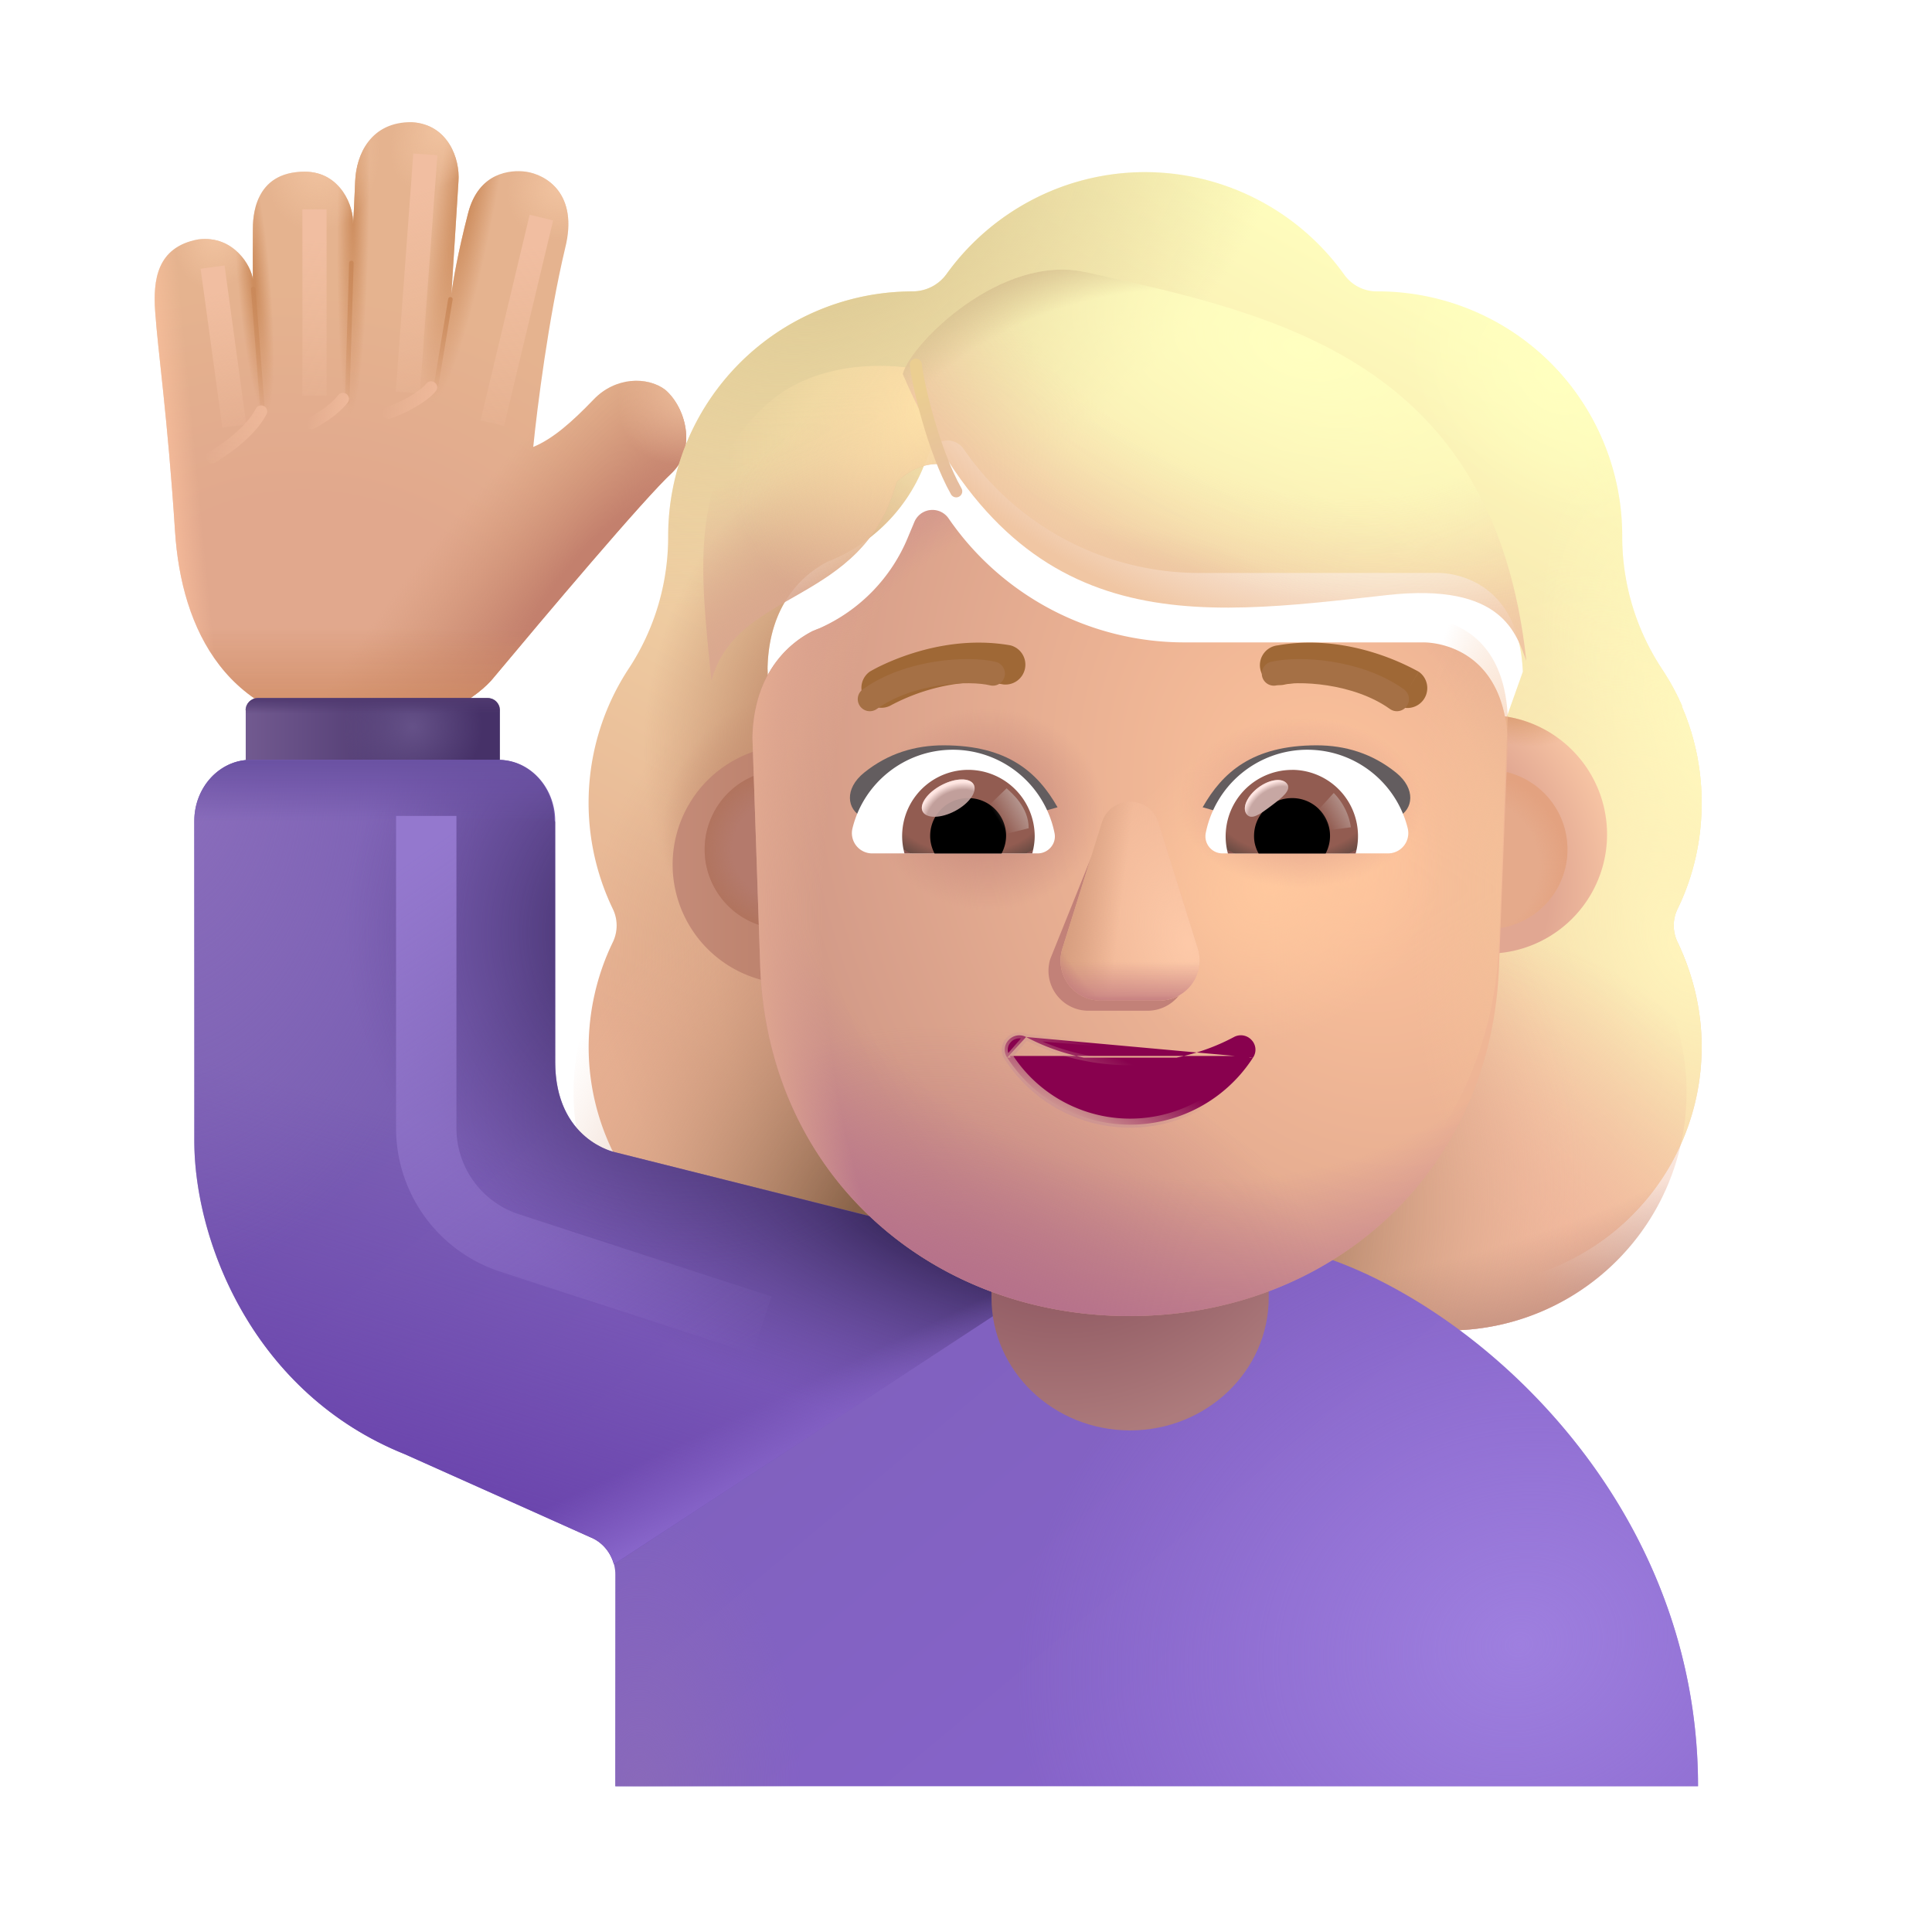 <svg width="32" height="32" fill="none" xmlns="http://www.w3.org/2000/svg"><path d="M2.899 8.798c-.125-1.922-.282-2.959-.329-3.641-.035-.512.024-1.066.711-1.191.598-.075.883.451.907.66-.003-.2 0-.68 0-.805 0-.21.007-.977.859-.977.601 0 .816.588.8.864.011-.102.023-.414.036-.707.018-.434.251-.99.945-.977.598.04.793.613.766.977l-.117 1.867c.023-.188.102-.665.277-1.34.175-.675.702-.72.957-.684.326.047.88.361.648 1.274-.275 1.156-.462 2.644-.527 3.285.324-.133.642-.413 1.002-.788.36-.375.887-.382 1.183-.16.34.293.522.968.12 1.37-.463.425-2.13 2.405-2.957 3.394-.23.292-.997.875-2.235.875-2.203-.093-2.941-1.676-3.046-3.296Z" fill="url(#a)"/><path d="M2.899 8.798c-.125-1.922-.282-2.959-.329-3.641-.035-.512.024-1.066.711-1.191.598-.075.883.451.907.66-.003-.2 0-.68 0-.805 0-.21.007-.977.859-.977.601 0 .816.588.8.864.011-.102.023-.414.036-.707.018-.434.251-.99.945-.977.598.04.793.613.766.977l-.117 1.867c.023-.188.102-.665.277-1.34.175-.675.702-.72.957-.684.326.047.88.361.648 1.274-.275 1.156-.462 2.644-.527 3.285.324-.133.642-.413 1.002-.788.36-.375.887-.382 1.183-.16.34.293.522.968.12 1.37-.463.425-2.13 2.405-2.957 3.394-.23.292-.997.875-2.235.875-2.203-.093-2.941-1.676-3.046-3.296Z" fill="url(#b)"/><path d="M2.899 8.798c-.125-1.922-.282-2.959-.329-3.641-.035-.512.024-1.066.711-1.191.598-.075.883.451.907.66-.003-.2 0-.68 0-.805 0-.21.007-.977.859-.977.601 0 .816.588.8.864.011-.102.023-.414.036-.707.018-.434.251-.99.945-.977.598.04.793.613.766.977l-.117 1.867c.023-.188.102-.665.277-1.34.175-.675.702-.72.957-.684.326.047.88.361.648 1.274-.275 1.156-.462 2.644-.527 3.285.324-.133.642-.413 1.002-.788.36-.375.887-.382 1.183-.16.34.293.522.968.12 1.37-.463.425-2.13 2.405-2.957 3.394-.23.292-.997.875-2.235.875-2.203-.093-2.941-1.676-3.046-3.296Z" fill="url(#c)"/><path d="M2.899 8.798c-.125-1.922-.282-2.959-.329-3.641-.035-.512.024-1.066.711-1.191.598-.075.883.451.907.66-.003-.2 0-.68 0-.805 0-.21.007-.977.859-.977.601 0 .816.588.8.864.011-.102.023-.414.036-.707.018-.434.251-.99.945-.977.598.04.793.613.766.977l-.117 1.867c.023-.188.102-.665.277-1.34.175-.675.702-.72.957-.684.326.047.88.361.648 1.274-.275 1.156-.462 2.644-.527 3.285.324-.133.642-.413 1.002-.788.36-.375.887-.382 1.183-.16.34.293.522.968.12 1.37-.463.425-2.13 2.405-2.957 3.394-.23.292-.997.875-2.235.875-2.203-.093-2.941-1.676-3.046-3.296Z" fill="url(#d)"/><path d="M2.899 8.798c-.125-1.922-.282-2.959-.329-3.641-.035-.512.024-1.066.711-1.191.598-.075.883.451.907.66-.003-.2 0-.68 0-.805 0-.21.007-.977.859-.977.601 0 .816.588.8.864.011-.102.023-.414.036-.707.018-.434.251-.99.945-.977.598.04.793.613.766.977l-.117 1.867c.023-.188.102-.665.277-1.34.175-.675.702-.72.957-.684.326.047.88.361.648 1.274-.275 1.156-.462 2.644-.527 3.285.324-.133.642-.413 1.002-.788.36-.375.887-.382 1.183-.16.34.293.522.968.12 1.37-.463.425-2.13 2.405-2.957 3.394-.23.292-.997.875-2.235.875-2.203-.093-2.941-1.676-3.046-3.296Z" fill="url(#e)"/><path d="M2.899 8.798c-.125-1.922-.282-2.959-.329-3.641-.035-.512.024-1.066.711-1.191.598-.075.883.451.907.66-.003-.2 0-.68 0-.805 0-.21.007-.977.859-.977.601 0 .816.588.8.864.011-.102.023-.414.036-.707.018-.434.251-.99.945-.977.598.04.793.613.766.977l-.117 1.867c.023-.188.102-.665.277-1.34.175-.675.702-.72.957-.684.326.047.88.361.648 1.274-.275 1.156-.462 2.644-.527 3.285.324-.133.642-.413 1.002-.788.36-.375.887-.382 1.183-.16.34.293.522.968.12 1.37-.463.425-2.13 2.405-2.957 3.394-.23.292-.997.875-2.235.875-2.203-.093-2.941-1.676-3.046-3.296Z" fill="url(#f)"/><path d="M2.899 8.798c-.125-1.922-.282-2.959-.329-3.641-.035-.512.024-1.066.711-1.191.598-.075.883.451.907.66-.003-.2 0-.68 0-.805 0-.21.007-.977.859-.977.601 0 .816.588.8.864.011-.102.023-.414.036-.707.018-.434.251-.99.945-.977.598.04.793.613.766.977l-.117 1.867c.023-.188.102-.665.277-1.34.175-.675.702-.72.957-.684.326.047.88.361.648 1.274-.275 1.156-.462 2.644-.527 3.285.324-.133.642-.413 1.002-.788.36-.375.887-.382 1.183-.16.34.293.522.968.12 1.37-.463.425-2.13 2.405-2.957 3.394-.23.292-.997.875-2.235.875-2.203-.093-2.941-1.676-3.046-3.296Z" fill="url(#g)"/><path d="M2.899 8.798c-.125-1.922-.282-2.959-.329-3.641-.035-.512.024-1.066.711-1.191.598-.075.883.451.907.66-.003-.2 0-.68 0-.805 0-.21.007-.977.859-.977.601 0 .816.588.8.864.011-.102.023-.414.036-.707.018-.434.251-.99.945-.977.598.04.793.613.766.977l-.117 1.867c.023-.188.102-.665.277-1.34.175-.675.702-.72.957-.684.326.047.88.361.648 1.274-.275 1.156-.462 2.644-.527 3.285.324-.133.642-.413 1.002-.788.36-.375.887-.382 1.183-.16.34.293.522.968.12 1.37-.463.425-2.13 2.405-2.957 3.394-.23.292-.997.875-2.235.875-2.203-.093-2.941-1.676-3.046-3.296Z" fill="url(#h)"/><path d="M2.899 8.798c-.125-1.922-.282-2.959-.329-3.641-.035-.512.024-1.066.711-1.191.598-.075.883.451.907.66-.003-.2 0-.68 0-.805 0-.21.007-.977.859-.977.601 0 .816.588.8.864.011-.102.023-.414.036-.707.018-.434.251-.99.945-.977.598.04.793.613.766.977l-.117 1.867c.023-.188.102-.665.277-1.34.175-.675.702-.72.957-.684.326.047.88.361.648 1.274-.275 1.156-.462 2.644-.527 3.285.324-.133.642-.413 1.002-.788.36-.375.887-.382 1.183-.16.34.293.522.968.12 1.37-.463.425-2.13 2.405-2.957 3.394-.23.292-.997.875-2.235.875-2.203-.093-2.941-1.676-3.046-3.296Z" fill="url(#i)"/><path d="M2.899 8.798c-.125-1.922-.282-2.959-.329-3.641-.035-.512.024-1.066.711-1.191.598-.075.883.451.907.66-.003-.2 0-.68 0-.805 0-.21.007-.977.859-.977.601 0 .816.588.8.864.011-.102.023-.414.036-.707.018-.434.251-.99.945-.977.598.04.793.613.766.977l-.117 1.867c.023-.188.102-.665.277-1.34.175-.675.702-.72.957-.684.326.047.88.361.648 1.274-.275 1.156-.462 2.644-.527 3.285.324-.133.642-.413 1.002-.788.36-.375.887-.382 1.183-.16.34.293.522.968.12 1.37-.463.425-2.13 2.405-2.957 3.394-.23.292-.997.875-2.235.875-2.203-.093-2.941-1.676-3.046-3.296Z" fill="url(#j)"/><path d="M2.899 8.798c-.125-1.922-.282-2.959-.329-3.641-.035-.512.024-1.066.711-1.191.598-.075.883.451.907.66-.003-.2 0-.68 0-.805 0-.21.007-.977.859-.977.601 0 .816.588.8.864.011-.102.023-.414.036-.707.018-.434.251-.99.945-.977.598.04.793.613.766.977l-.117 1.867c.023-.188.102-.665.277-1.34.175-.675.702-.72.957-.684.326.047.88.361.648 1.274-.275 1.156-.462 2.644-.527 3.285.324-.133.642-.413 1.002-.788.36-.375.887-.382 1.183-.16.34.293.522.968.12 1.37-.463.425-2.13 2.405-2.957 3.394-.23.292-.997.875-2.235.875-2.203-.093-2.941-1.676-3.046-3.296Z" fill="url(#k)"/><path d="M2.899 8.798c-.125-1.922-.282-2.959-.329-3.641-.035-.512.024-1.066.711-1.191.598-.075.883.451.907.66-.003-.2 0-.68 0-.805 0-.21.007-.977.859-.977.601 0 .816.588.8.864.011-.102.023-.414.036-.707.018-.434.251-.99.945-.977.598.04.793.613.766.977l-.117 1.867c.023-.188.102-.665.277-1.34.175-.675.702-.72.957-.684.326.047.88.361.648 1.274-.275 1.156-.462 2.644-.527 3.285.324-.133.642-.413 1.002-.788.36-.375.887-.382 1.183-.16.34.293.522.968.12 1.37-.463.425-2.13 2.405-2.957 3.394-.23.292-.997.875-2.235.875-2.203-.093-2.941-1.676-3.046-3.296Z" fill="url(#l)"/><g filter="url(#m)"><path d="m4.195 4.785.149 1.945" stroke="url(#n)" stroke-width=".075" stroke-linecap="round"/></g><g filter="url(#o)"><path d="m5.82 4.355-.07 2.297" stroke="url(#p)" stroke-width=".075" stroke-linecap="round"/></g><g filter="url(#q)"><path d="m7.46 4.957-.233 1.406" stroke="url(#r)" stroke-width=".075" stroke-linecap="round"/></g><g filter="url(#s)"><path d="m3.521 4.424.36 2.633" stroke="url(#t)" stroke-width=".4"/></g><g filter="url(#u)"><path d="M5.209 3.468v3.089" stroke="url(#v)" stroke-width=".4"/></g><g filter="url(#w)"><path d="M7.045 2.557 6.755 6.5" stroke="url(#x)" stroke-width=".4"/></g><g filter="url(#y)"><path d="M8.967 3.604 8.154 7.01" stroke="url(#z)" stroke-width=".4"/></g><g filter="url(#A)"><path d="M3.514 7.573c.109-.063.617-.38.812-.758" stroke="url(#B)" stroke-width=".2" stroke-linecap="round"/></g><g filter="url(#C)"><path d="M5.68 6.607c-.13.165-.332.3-.518.4" stroke="url(#D)" stroke-width=".2" stroke-linecap="round"/></g><g filter="url(#E)"><path d="M7.14 6.415c-.13.165-.501.36-.712.423" stroke="url(#F)" stroke-width=".2" stroke-linecap="round"/></g><g filter="url(#G)" fill-rule="evenodd" clip-rule="evenodd"><path d="M27.538 15.8c.26-.534.397-1.13.397-1.752 0-.573-.118-1.111-.33-1.602h.007a3.93 3.93 0 0 0-.345-.63l-.002-.004a3.976 3.976 0 0 1-.646-2.173v-.013a4.05 4.05 0 0 0-4.05-4.05.662.662 0 0 1-.56-.285 4.058 4.058 0 0 0-3.291-1.69c-1.354 0-2.56.671-3.292 1.69a.694.694 0 0 1-.56.285c-.034 0-.069 0-.104.002a4.05 4.05 0 0 0-3.945 4.048v.013c0 .77-.223 1.527-.646 2.174l-.003.004a4.05 4.05 0 0 0-.27 3.983.632.632 0 0 1 0 .56 4.006 4.006 0 0 0-.398 1.726 3.944 3.944 0 0 0 3.95 3.95h10.535a3.944 3.944 0 0 0 3.95-3.95c0-.621-.149-1.205-.397-1.727a.631.631 0 0 1 0-.559Zm-15.05-3.28h-.015l1.472 2.891c.151 3.44 1.494 0 4.773 0s4.709 3.83 4.86.39l1.395-3.925c-.066-1.528-1.174-1.636-1.395-1.636h-3.952a4.741 4.741 0 0 1-3.915-2.054.324.324 0 0 0-.567.063l-.1.238a2.828 2.828 0 0 1-1.523 1.54.85.85 0 0 1-.063.025c-.29.15-.97.602-.995 1.766l.013.376.012.326Z" fill="url(#H)"/><path d="M27.538 15.8c.26-.534.397-1.13.397-1.752 0-.573-.118-1.111-.33-1.602h.007a3.93 3.93 0 0 0-.345-.63l-.002-.004a3.976 3.976 0 0 1-.646-2.173v-.013a4.05 4.05 0 0 0-4.05-4.05.662.662 0 0 1-.56-.285 4.058 4.058 0 0 0-3.291-1.69c-1.354 0-2.56.671-3.292 1.69a.694.694 0 0 1-.56.285c-.034 0-.069 0-.104.002a4.05 4.05 0 0 0-3.945 4.048v.013c0 .77-.223 1.527-.646 2.174l-.003.004a4.05 4.05 0 0 0-.27 3.983.632.632 0 0 1 0 .56 4.006 4.006 0 0 0-.398 1.726 3.944 3.944 0 0 0 3.95 3.95h10.535a3.944 3.944 0 0 0 3.95-3.95c0-.621-.149-1.205-.397-1.727a.631.631 0 0 1 0-.559Zm-15.05-3.28h-.015l1.472 2.891c.151 3.44 1.494 0 4.773 0s4.709 3.83 4.86.39l1.395-3.925c-.066-1.528-1.174-1.636-1.395-1.636h-3.952a4.741 4.741 0 0 1-3.915-2.054.324.324 0 0 0-.567.063l-.1.238a2.828 2.828 0 0 1-1.523 1.54.85.85 0 0 1-.063.025c-.29.15-.97.602-.995 1.766l.013.376.012.326Z" fill="url(#I)"/><path d="M27.538 15.8c.26-.534.397-1.13.397-1.752 0-.573-.118-1.111-.33-1.602h.007a3.93 3.93 0 0 0-.345-.63l-.002-.004a3.976 3.976 0 0 1-.646-2.173v-.013a4.05 4.05 0 0 0-4.05-4.05.662.662 0 0 1-.56-.285 4.058 4.058 0 0 0-3.291-1.69c-1.354 0-2.56.671-3.292 1.69a.694.694 0 0 1-.56.285c-.034 0-.069 0-.104.002a4.05 4.05 0 0 0-3.945 4.048v.013c0 .77-.223 1.527-.646 2.174l-.003.004a4.05 4.05 0 0 0-.27 3.983.632.632 0 0 1 0 .56 4.006 4.006 0 0 0-.398 1.726 3.944 3.944 0 0 0 3.95 3.95h10.535a3.944 3.944 0 0 0 3.95-3.95c0-.621-.149-1.205-.397-1.727a.631.631 0 0 1 0-.559Zm-15.05-3.28h-.015l1.472 2.891c.151 3.44 1.494 0 4.773 0s4.709 3.83 4.86.39l1.395-3.925c-.066-1.528-1.174-1.636-1.395-1.636h-3.952a4.741 4.741 0 0 1-3.915-2.054.324.324 0 0 0-.567.063l-.1.238a2.828 2.828 0 0 1-1.523 1.54.85.85 0 0 1-.063.025c-.29.15-.97.602-.995 1.766l.013.376.012.326Z" fill="url(#J)"/><path d="M27.538 15.8c.26-.534.397-1.13.397-1.752 0-.573-.118-1.111-.33-1.602h.007a3.93 3.93 0 0 0-.345-.63l-.002-.004a3.976 3.976 0 0 1-.646-2.173v-.013a4.05 4.05 0 0 0-4.05-4.05.662.662 0 0 1-.56-.285 4.058 4.058 0 0 0-3.291-1.69c-1.354 0-2.56.671-3.292 1.69a.694.694 0 0 1-.56.285c-.034 0-.069 0-.104.002a4.05 4.05 0 0 0-3.945 4.048v.013c0 .77-.223 1.527-.646 2.174l-.003.004a4.05 4.05 0 0 0-.27 3.983.632.632 0 0 1 0 .56 4.006 4.006 0 0 0-.398 1.726 3.944 3.944 0 0 0 3.95 3.95h10.535a3.944 3.944 0 0 0 3.95-3.95c0-.621-.149-1.205-.397-1.727a.631.631 0 0 1 0-.559Zm-15.05-3.28h-.015l1.472 2.891c.151 3.44 1.494 0 4.773 0s4.709 3.83 4.86.39l1.395-3.925c-.066-1.528-1.174-1.636-1.395-1.636h-3.952a4.741 4.741 0 0 1-3.915-2.054.324.324 0 0 0-.567.063l-.1.238a2.828 2.828 0 0 1-1.523 1.54.85.85 0 0 1-.063.025c-.29.15-.97.602-.995 1.766l.013.376.012.326Z" fill="url(#K)"/><path d="M27.538 15.8c.26-.534.397-1.13.397-1.752 0-.573-.118-1.111-.33-1.602h.007a3.93 3.93 0 0 0-.345-.63l-.002-.004a3.976 3.976 0 0 1-.646-2.173v-.013a4.05 4.05 0 0 0-4.05-4.05.662.662 0 0 1-.56-.285 4.058 4.058 0 0 0-3.291-1.69c-1.354 0-2.56.671-3.292 1.69a.694.694 0 0 1-.56.285c-.034 0-.069 0-.104.002a4.05 4.05 0 0 0-3.945 4.048v.013c0 .77-.223 1.527-.646 2.174l-.003.004a4.05 4.05 0 0 0-.27 3.983.632.632 0 0 1 0 .56 4.006 4.006 0 0 0-.398 1.726 3.944 3.944 0 0 0 3.95 3.95h10.535a3.944 3.944 0 0 0 3.95-3.95c0-.621-.149-1.205-.397-1.727a.631.631 0 0 1 0-.559Zm-15.05-3.28h-.015l1.472 2.891c.151 3.44 1.494 0 4.773 0s4.709 3.83 4.86.39l1.395-3.925c-.066-1.528-1.174-1.636-1.395-1.636h-3.952a4.741 4.741 0 0 1-3.915-2.054.324.324 0 0 0-.567.063l-.1.238a2.828 2.828 0 0 1-1.523 1.54.85.85 0 0 1-.063.025c-.29.15-.97.602-.995 1.766l.013.376.012.326Z" fill="url(#L)"/><path d="M27.538 15.8c.26-.534.397-1.13.397-1.752 0-.573-.118-1.111-.33-1.602h.007a3.93 3.93 0 0 0-.345-.63l-.002-.004a3.976 3.976 0 0 1-.646-2.173v-.013a4.05 4.05 0 0 0-4.05-4.05.662.662 0 0 1-.56-.285 4.058 4.058 0 0 0-3.291-1.69c-1.354 0-2.56.671-3.292 1.69a.694.694 0 0 1-.56.285c-.034 0-.069 0-.104.002a4.05 4.05 0 0 0-3.945 4.048v.013c0 .77-.223 1.527-.646 2.174l-.003.004a4.05 4.05 0 0 0-.27 3.983.632.632 0 0 1 0 .56 4.006 4.006 0 0 0-.398 1.726 3.944 3.944 0 0 0 3.95 3.95h10.535a3.944 3.944 0 0 0 3.95-3.95c0-.621-.149-1.205-.397-1.727a.631.631 0 0 1 0-.559Zm-15.05-3.28h-.015l1.472 2.891c.151 3.44 1.494 0 4.773 0s4.709 3.83 4.86.39l1.395-3.925c-.066-1.528-1.174-1.636-1.395-1.636h-3.952a4.741 4.741 0 0 1-3.915-2.054.324.324 0 0 0-.567.063l-.1.238a2.828 2.828 0 0 1-1.523 1.54.85.85 0 0 1-.063.025c-.29.15-.97.602-.995 1.766l.013.376.012.326Z" fill="url(#M)"/><path d="M27.538 15.8c.26-.534.397-1.13.397-1.752 0-.573-.118-1.111-.33-1.602h.007a3.93 3.93 0 0 0-.345-.63l-.002-.004a3.976 3.976 0 0 1-.646-2.173v-.013a4.05 4.05 0 0 0-4.05-4.05.662.662 0 0 1-.56-.285 4.058 4.058 0 0 0-3.291-1.69c-1.354 0-2.56.671-3.292 1.69a.694.694 0 0 1-.56.285c-.034 0-.069 0-.104.002a4.05 4.05 0 0 0-3.945 4.048v.013c0 .77-.223 1.527-.646 2.174l-.003.004a4.05 4.05 0 0 0-.27 3.983.632.632 0 0 1 0 .56 4.006 4.006 0 0 0-.398 1.726 3.944 3.944 0 0 0 3.95 3.95h10.535a3.944 3.944 0 0 0 3.95-3.95c0-.621-.149-1.205-.397-1.727a.631.631 0 0 1 0-.559Zm-15.05-3.28h-.015l1.472 2.891c.151 3.44 1.494 0 4.773 0s4.709 3.83 4.86.39l1.395-3.925c-.066-1.528-1.174-1.636-1.395-1.636h-3.952a4.741 4.741 0 0 1-3.915-2.054.324.324 0 0 0-.567.063l-.1.238a2.828 2.828 0 0 1-1.523 1.54.85.85 0 0 1-.063.025c-.29.15-.97.602-.995 1.766l.013.376.012.326Z" fill="url(#N)"/><path d="M27.538 15.8c.26-.534.397-1.13.397-1.752 0-.573-.118-1.111-.33-1.602h.007a3.93 3.93 0 0 0-.345-.63l-.002-.004a3.976 3.976 0 0 1-.646-2.173v-.013a4.05 4.05 0 0 0-4.05-4.05.662.662 0 0 1-.56-.285 4.058 4.058 0 0 0-3.291-1.69c-1.354 0-2.56.671-3.292 1.69a.694.694 0 0 1-.56.285c-.034 0-.069 0-.104.002a4.05 4.05 0 0 0-3.945 4.048v.013c0 .77-.223 1.527-.646 2.174l-.003.004a4.05 4.05 0 0 0-.27 3.983.632.632 0 0 1 0 .56 4.006 4.006 0 0 0-.398 1.726 3.944 3.944 0 0 0 3.95 3.95h10.535a3.944 3.944 0 0 0 3.95-3.95c0-.621-.149-1.205-.397-1.727a.631.631 0 0 1 0-.559Zm-15.05-3.28h-.015l1.472 2.891c.151 3.44 1.494 0 4.773 0s4.709 3.83 4.86.39l1.395-3.925c-.066-1.528-1.174-1.636-1.395-1.636h-3.952a4.741 4.741 0 0 1-3.915-2.054.324.324 0 0 0-.567.063l-.1.238a2.828 2.828 0 0 1-1.523 1.54.85.85 0 0 1-.063.025c-.29.15-.97.602-.995 1.766l.013.376.012.326Z" fill="url(#O)"/><path d="M27.538 15.8c.26-.534.397-1.13.397-1.752 0-.573-.118-1.111-.33-1.602h.007a3.93 3.93 0 0 0-.345-.63l-.002-.004a3.976 3.976 0 0 1-.646-2.173v-.013a4.05 4.05 0 0 0-4.05-4.05.662.662 0 0 1-.56-.285 4.058 4.058 0 0 0-3.291-1.69c-1.354 0-2.56.671-3.292 1.69a.694.694 0 0 1-.56.285c-.034 0-.069 0-.104.002a4.05 4.05 0 0 0-3.945 4.048v.013c0 .77-.223 1.527-.646 2.174l-.003.004a4.05 4.05 0 0 0-.27 3.983.632.632 0 0 1 0 .56 4.006 4.006 0 0 0-.398 1.726 3.944 3.944 0 0 0 3.95 3.95h10.535a3.944 3.944 0 0 0 3.95-3.95c0-.621-.149-1.205-.397-1.727a.631.631 0 0 1 0-.559Zm-15.05-3.28h-.015l1.472 2.891c.151 3.44 1.494 0 4.773 0s4.709 3.83 4.86.39l1.395-3.925c-.066-1.528-1.174-1.636-1.395-1.636h-3.952a4.741 4.741 0 0 1-3.915-2.054.324.324 0 0 0-.567.063l-.1.238a2.828 2.828 0 0 1-1.523 1.54.85.85 0 0 1-.063.025c-.29.15-.97.602-.995 1.766l.013.376.012.326Z" fill="url(#P)"/><path d="M27.538 15.8c.26-.534.397-1.13.397-1.752 0-.573-.118-1.111-.33-1.602h.007a3.93 3.93 0 0 0-.345-.63l-.002-.004a3.976 3.976 0 0 1-.646-2.173v-.013a4.05 4.05 0 0 0-4.05-4.05.662.662 0 0 1-.56-.285 4.058 4.058 0 0 0-3.291-1.69c-1.354 0-2.56.671-3.292 1.69a.694.694 0 0 1-.56.285c-.034 0-.069 0-.104.002a4.05 4.05 0 0 0-3.945 4.048v.013c0 .77-.223 1.527-.646 2.174l-.003.004a4.05 4.05 0 0 0-.27 3.983.632.632 0 0 1 0 .56 4.006 4.006 0 0 0-.398 1.726 3.944 3.944 0 0 0 3.95 3.95h10.535a3.944 3.944 0 0 0 3.95-3.95c0-.621-.149-1.205-.397-1.727a.631.631 0 0 1 0-.559Zm-15.05-3.28h-.015l1.472 2.891c.151 3.44 1.494 0 4.773 0s4.709 3.83 4.86.39l1.395-3.925c-.066-1.528-1.174-1.636-1.395-1.636h-3.952a4.741 4.741 0 0 1-3.915-2.054.324.324 0 0 0-.567.063l-.1.238a2.828 2.828 0 0 1-1.523 1.54.85.85 0 0 1-.063.025c-.29.15-.97.602-.995 1.766l.013.376.012.326Z" fill="url(#Q)"/></g><path fill-rule="evenodd" clip-rule="evenodd" d="M27.538 15.8c.26-.534.397-1.13.397-1.752 0-.573-.118-1.111-.33-1.602h.007a3.93 3.93 0 0 0-.345-.63l-.002-.004a3.976 3.976 0 0 1-.646-2.173v-.013a4.05 4.05 0 0 0-4.05-4.05.662.662 0 0 1-.56-.285 4.058 4.058 0 0 0-3.291-1.69c-1.354 0-2.56.671-3.292 1.69a.694.694 0 0 1-.56.285c-.034 0-.069 0-.104.002a4.05 4.05 0 0 0-3.945 4.048v.013c0 .77-.223 1.527-.646 2.174l-.003.004a4.05 4.05 0 0 0-.27 3.983.632.632 0 0 1 0 .56 4.006 4.006 0 0 0-.398 1.726 3.944 3.944 0 0 0 3.95 3.95h10.535a3.944 3.944 0 0 0 3.95-3.95c0-.621-.149-1.205-.397-1.727a.631.631 0 0 1 0-.559Zm-15.05-3.28h-.015l1.472 2.891c.151 3.44 1.494 0 4.773 0s4.709 3.83 4.86.39l1.395-3.925c-.066-1.528-1.174-1.636-1.395-1.636h-3.952a4.741 4.741 0 0 1-3.915-2.054.324.324 0 0 0-.567.063l-.1.238a2.828 2.828 0 0 1-1.523 1.54.85.85 0 0 1-.063.025c-.29.15-.97.602-.995 1.766l.013.376.012.326Z" fill="url(#R)"/><path fill-rule="evenodd" clip-rule="evenodd" d="M27.538 15.8c.26-.534.397-1.13.397-1.752 0-.573-.118-1.111-.33-1.602h.007a3.93 3.93 0 0 0-.345-.63l-.002-.004a3.976 3.976 0 0 1-.646-2.173v-.013a4.05 4.05 0 0 0-4.05-4.05.662.662 0 0 1-.56-.285 4.058 4.058 0 0 0-3.291-1.69c-1.354 0-2.56.671-3.292 1.69a.694.694 0 0 1-.56.285c-.034 0-.069 0-.104.002a4.05 4.05 0 0 0-3.945 4.048v.013c0 .77-.223 1.527-.646 2.174l-.003.004a4.05 4.05 0 0 0-.27 3.983.632.632 0 0 1 0 .56 4.006 4.006 0 0 0-.398 1.726 3.944 3.944 0 0 0 3.95 3.95h10.535a3.944 3.944 0 0 0 3.95-3.95c0-.621-.149-1.205-.397-1.727a.631.631 0 0 1 0-.559Zm-15.05-3.28h-.015l1.472 2.891c.151 3.44 1.494 0 4.773 0s4.709 3.83 4.86.39l1.395-3.925c-.066-1.528-1.174-1.636-1.395-1.636h-3.952a4.741 4.741 0 0 1-3.915-2.054.324.324 0 0 0-.567.063l-.1.238a2.828 2.828 0 0 1-1.523 1.54.85.85 0 0 1-.063.025c-.29.15-.97.602-.995 1.766l.013.376.012.326Z" fill="url(#S)"/><path fill-rule="evenodd" clip-rule="evenodd" d="M27.538 15.8c.26-.534.397-1.13.397-1.752 0-.573-.118-1.111-.33-1.602h.007a3.93 3.93 0 0 0-.345-.63l-.002-.004a3.976 3.976 0 0 1-.646-2.173v-.013a4.05 4.05 0 0 0-4.05-4.05.662.662 0 0 1-.56-.285 4.058 4.058 0 0 0-3.291-1.69c-1.354 0-2.56.671-3.292 1.69a.694.694 0 0 1-.56.285c-.034 0-.069 0-.104.002a4.05 4.05 0 0 0-3.945 4.048v.013c0 .77-.223 1.527-.646 2.174l-.003.004a4.05 4.05 0 0 0-.27 3.983.632.632 0 0 1 0 .56 4.006 4.006 0 0 0-.398 1.726 3.944 3.944 0 0 0 3.95 3.95h10.535a3.944 3.944 0 0 0 3.95-3.95c0-.621-.149-1.205-.397-1.727a.631.631 0 0 1 0-.559Zm-15.05-3.28h-.015l1.472 2.891c.151 3.44 1.494 0 4.773 0s4.709 3.83 4.86.39l1.395-3.925c-.066-1.528-1.174-1.636-1.395-1.636h-3.952a4.741 4.741 0 0 1-3.915-2.054.324.324 0 0 0-.567.063l-.1.238a2.828 2.828 0 0 1-1.523 1.54.85.85 0 0 1-.063.025c-.29.15-.97.602-.995 1.766l.013.376.012.326Z" fill="url(#T)"/><path fill-rule="evenodd" clip-rule="evenodd" d="M27.538 15.8c.26-.534.397-1.13.397-1.752 0-.573-.118-1.111-.33-1.602h.007a3.93 3.93 0 0 0-.345-.63l-.002-.004a3.976 3.976 0 0 1-.646-2.173v-.013a4.05 4.05 0 0 0-4.05-4.05.662.662 0 0 1-.56-.285 4.058 4.058 0 0 0-3.291-1.69c-1.354 0-2.56.671-3.292 1.69a.694.694 0 0 1-.56.285c-.034 0-.069 0-.104.002a4.05 4.05 0 0 0-3.945 4.048v.013c0 .77-.223 1.527-.646 2.174l-.003.004a4.05 4.05 0 0 0-.27 3.983.632.632 0 0 1 0 .56 4.006 4.006 0 0 0-.398 1.726 3.944 3.944 0 0 0 3.95 3.95h10.535a3.944 3.944 0 0 0 3.95-3.95c0-.621-.149-1.205-.397-1.727a.631.631 0 0 1 0-.559Zm-15.05-3.28h-.015l1.472 2.891c.151 3.44 1.494 0 4.773 0s4.709 3.83 4.86.39l1.395-3.925c-.066-1.528-1.174-1.636-1.395-1.636h-3.952a4.741 4.741 0 0 1-3.915-2.054.324.324 0 0 0-.567.063l-.1.238a2.828 2.828 0 0 1-1.523 1.54.85.85 0 0 1-.063.025c-.29.15-.97.602-.995 1.766l.013.376.012.326Z" fill="url(#U)"/><path d="M4.068 11.763c0-.11.09-.2.2-.2H8.08c.11 0 .2.09.2.2v1.714h-4.21v-1.714Z" fill="url(#V)"/><path d="M4.068 11.763c0-.11.09-.2.2-.2H8.08c.11 0 .2.09.2.2v1.714h-4.21v-1.714Z" fill="url(#W)"/><path d="M4.068 11.763c0-.11.09-.2.2-.2H8.08c.11 0 .2.09.2.2v1.714h-4.21v-1.714Z" fill="url(#X)"/><path d="M19.683 20.586h.97c2.49 0 7.472 3.5 7.472 9H10.192v-3.5a.67.67 0 0 0-.414-.625l-3.073-1.375c-2.49-1-3.487-3.5-3.487-5.198v-5.287c0-.564.423-1.015.932-1.015h4.114c.517 0 .932.461.932 1.015v3.985c0 1.302.996 1.5.996 1.5l5.977 1.5h3.514Z" fill="url(#Y)"/><path d="M19.683 20.586h.97c2.49 0 7.472 3.5 7.472 9H10.192v-3.5a.67.67 0 0 0-.414-.625l-3.073-1.375c-2.49-1-3.487-3.5-3.487-5.198v-5.287c0-.564.423-1.015.932-1.015h4.114c.517 0 .932.461.932 1.015v3.985c0 1.302.996 1.5.996 1.5l5.977 1.5h3.514Z" fill="url(#Z)"/><path d="M19.683 20.586h.97c2.49 0 7.472 3.5 7.472 9H10.192v-3.5a.67.67 0 0 0-.414-.625l-3.073-1.375c-2.49-1-3.487-3.5-3.487-5.198v-5.287c0-.564.423-1.015.932-1.015h4.114c.517 0 .932.461.932 1.015v3.985c0 1.302.996 1.5.996 1.5l5.977 1.5h3.514Z" fill="url(#aa)"/><path d="m10.168 25.908 7.87-5.15-1.614-.172h-.255l-5.977-1.5s-.996-.198-.996-1.5v-3.97l-.016-.034c0-.543-.415-.996-.935-.996H4.15c-.509 0-.932.451-.932 1.015v5.287c0 1.698.996 4.198 3.487 5.198l3.073 1.375c.19.072.335.244.39.447Z" fill="url(#ab)"/><path d="m10.168 25.908 7.87-5.15-1.614-.172h-.255l-5.977-1.5s-.996-.198-.996-1.5v-3.97l-.016-.034c0-.543-.415-.996-.935-.996H4.15c-.509 0-.932.451-.932 1.015v5.287c0 1.698.996 4.198 3.487 5.198l3.073 1.375c.19.072.335.244.39.447Z" fill="url(#ac)"/><path d="m10.168 25.908 7.87-5.15-1.614-.172h-.255l-5.977-1.5s-.996-.198-.996-1.5v-3.97l-.016-.034c0-.543-.415-.996-.935-.996H4.15c-.509 0-.932.451-.932 1.015v5.287c0 1.698.996 4.198 3.487 5.198l3.073 1.375c.19.072.335.244.39.447Z" fill="url(#ad)"/><path d="m10.168 25.908 7.87-5.15-1.614-.172h-.255l-5.977-1.5s-.996-.198-.996-1.5v-3.97l-.016-.034c0-.543-.415-.996-.935-.996H4.15c-.509 0-.932.451-.932 1.015v5.287c0 1.698.996 4.198 3.487 5.198l3.073 1.375c.19.072.335.244.39.447Z" fill="url(#ae)"/><path d="m10.168 25.908 7.87-5.15-1.614-.172h-.255l-5.977-1.5s-.996-.198-.996-1.5v-3.97l-.016-.034c0-.543-.415-.996-.935-.996H4.15c-.509 0-.932.451-.932 1.015v5.287c0 1.698.996 4.198 3.487 5.198l3.073 1.375c.19.072.335.244.39.447Z" fill="url(#af)"/><path d="m10.168 25.908 7.87-5.15-1.614-.172h-.255l-5.977-1.5s-.996-.198-.996-1.5v-3.97l-.016-.034c0-.543-.415-.996-.935-.996H4.15c-.509 0-.932.451-.932 1.015v5.287c0 1.698.996 4.198 3.487 5.198l3.073 1.375c.19.072.335.244.39.447Z" fill="url(#ag)"/><path d="M18.718 23.692c-1.268 0-2.296-.986-2.296-2.2v-2.6c0-1.215 1.028-2.2 2.296-2.2 1.268 0 2.296.985 2.296 2.2v2.6c0 1.214-1.028 2.2-2.296 2.2Z" fill="url(#ah)"/><g filter="url(#ai)"><path d="M7.06 13.514v5.172a2 2 0 0 0 1.38 1.901l4.183 1.363" stroke="url(#aj)"/></g><g filter="url(#ak)"><path d="M12.966 16.045a1.975 1.975 0 1 0 0-3.95 1.975 1.975 0 0 0 0 3.95Z" fill="url(#al)"/></g><g filter="url(#am)"><path d="M24.643 16.045a1.975 1.975 0 1 0 0-3.95 1.975 1.975 0 0 0 0 3.95Z" fill="url(#an)"/><path d="M24.643 16.045a1.975 1.975 0 1 0 0-3.95 1.975 1.975 0 0 0 0 3.95Z" fill="url(#ao)"/></g><g filter="url(#ap)"><path d="M24.643 15.388a1.318 1.318 0 1 0 0-2.637 1.318 1.318 0 0 0 0 2.637Z" fill="#E5AA8B"/><path d="M24.643 15.388a1.318 1.318 0 1 0 0-2.637 1.318 1.318 0 0 0 0 2.637Z" fill="url(#aq)"/></g><g filter="url(#ar)"><path d="M12.99 15.388a1.318 1.318 0 1 0 0-2.637 1.318 1.318 0 0 0 0 2.637Z" fill="#B47A6C"/><path d="M12.99 15.388a1.318 1.318 0 1 0 0-2.637 1.318 1.318 0 0 0 0 2.637Z" fill="url(#as)"/></g><g filter="url(#at)"><path d="m12.476 12.194-.013-.376c.026-1.164.705-1.615.995-1.765l.063-.026.063-.025a2.828 2.828 0 0 0 1.46-1.515l.1-.238a.324.324 0 0 1 .567-.063 4.742 4.742 0 0 0 3.915 2.054h3.952c.221 0 1.329.108 1.395 1.636l-.146 3.772c-.151 3.44-2.838 5.75-6.117 5.75-3.28 0-5.966-2.31-6.117-5.75l-.117-3.454Z" fill="url(#au)"/><path d="m12.476 12.194-.013-.376c.026-1.164.705-1.615.995-1.765l.063-.026.063-.025a2.828 2.828 0 0 0 1.46-1.515l.1-.238a.324.324 0 0 1 .567-.063 4.742 4.742 0 0 0 3.915 2.054h3.952c.221 0 1.329.108 1.395 1.636l-.146 3.772c-.151 3.44-2.838 5.75-6.117 5.75-3.28 0-5.966-2.31-6.117-5.75l-.117-3.454Z" fill="url(#av)"/><path d="m12.476 12.194-.013-.376c.026-1.164.705-1.615.995-1.765l.063-.026.063-.025a2.828 2.828 0 0 0 1.46-1.515l.1-.238a.324.324 0 0 1 .567-.063 4.742 4.742 0 0 0 3.915 2.054h3.952c.221 0 1.329.108 1.395 1.636l-.146 3.772c-.151 3.44-2.838 5.75-6.117 5.75-3.28 0-5.966-2.31-6.117-5.75l-.117-3.454Z" fill="url(#aw)"/><path d="m12.476 12.194-.013-.376c.026-1.164.705-1.615.995-1.765l.063-.026.063-.025a2.828 2.828 0 0 0 1.46-1.515l.1-.238a.324.324 0 0 1 .567-.063 4.742 4.742 0 0 0 3.915 2.054h3.952c.221 0 1.329.108 1.395 1.636l-.146 3.772c-.151 3.44-2.838 5.75-6.117 5.75-3.28 0-5.966-2.31-6.117-5.75l-.117-3.454Z" fill="url(#ax)"/><path d="m12.476 12.194-.013-.376c.026-1.164.705-1.615.995-1.765l.063-.026.063-.025a2.828 2.828 0 0 0 1.46-1.515l.1-.238a.324.324 0 0 1 .567-.063 4.742 4.742 0 0 0 3.915 2.054h3.952c.221 0 1.329.108 1.395 1.636l-.146 3.772c-.151 3.44-2.838 5.75-6.117 5.75-3.28 0-5.966-2.31-6.117-5.75l-.117-3.454Z" fill="url(#ay)"/><path d="m12.476 12.194-.013-.376c.026-1.164.705-1.615.995-1.765l.063-.026.063-.025a2.828 2.828 0 0 0 1.46-1.515l.1-.238a.324.324 0 0 1 .567-.063 4.742 4.742 0 0 0 3.915 2.054h3.952c.221 0 1.329.108 1.395 1.636l-.146 3.772c-.151 3.44-2.838 5.75-6.117 5.75-3.28 0-5.966-2.31-6.117-5.75l-.117-3.454Z" fill="url(#az)"/><path d="m12.476 12.194-.013-.376c.026-1.164.705-1.615.995-1.765l.063-.026.063-.025a2.828 2.828 0 0 0 1.46-1.515l.1-.238a.324.324 0 0 1 .567-.063 4.742 4.742 0 0 0 3.915 2.054h3.952c.221 0 1.329.108 1.395 1.636l-.146 3.772c-.151 3.44-2.838 5.75-6.117 5.75-3.28 0-5.966-2.31-6.117-5.75l-.117-3.454Z" fill="url(#aA)"/></g><path d="M12.473 12.52h.016l-.013-.326-.013-.376c.026-1.164.705-1.615.995-1.765l.063-.026.063-.025a2.828 2.828 0 0 0 1.46-1.515l.1-.238a.324.324 0 0 1 .567-.063 4.742 4.742 0 0 0 3.915 2.054h3.952c.221 0 1.329.108 1.395 1.636l-.146 3.772c-.151 3.44-2.838 5.75-6.117 5.75-3.28 0-5.966-2.31-6.117-5.75l-.12-3.128Z" fill="url(#aB)"/><g filter="url(#aC)"><path d="m18.236 13.796-.84 2.087a.662.662 0 0 0 .64.858h.965a.664.664 0 0 0 .64-.858l-.653-2.087c-.14-.462-.605-.462-.752 0Z" fill="#C28178"/></g><g filter="url(#aD)"><path d="m18.249 13.626-.653 2.087a.662.662 0 0 0 .64.859h.965a.664.664 0 0 0 .639-.859l-.653-2.087c-.14-.462-.792-.462-.938 0Z" fill="#EFB696"/><path d="m18.249 13.626-.653 2.087a.662.662 0 0 0 .64.859h.965a.664.664 0 0 0 .639-.859l-.653-2.087c-.14-.462-.792-.462-.938 0Z" fill="url(#aE)"/><path d="m18.249 13.626-.653 2.087a.662.662 0 0 0 .64.859h.965a.664.664 0 0 0 .639-.859l-.653-2.087c-.14-.462-.792-.462-.938 0Z" fill="url(#aF)"/><path d="m18.249 13.626-.653 2.087a.662.662 0 0 0 .64.859h.965a.664.664 0 0 0 .639-.859l-.653-2.087c-.14-.462-.792-.462-.938 0Z" fill="url(#aG)"/></g><path d="m18.249 13.626-.653 2.087a.662.662 0 0 0 .64.859h.965a.664.664 0 0 0 .639-.859l-.653-2.087c-.14-.462-.792-.462-.938 0Z" fill="url(#aH)"/><path d="m18.249 13.626-.653 2.087a.662.662 0 0 0 .64.859h.965a.664.664 0 0 0 .639-.859l-.653-2.087c-.14-.462-.792-.462-.938 0Z" fill="url(#aI)"/><path d="M16.996 17.176c.498.266 1.09.418 1.722.418.637 0 1.224-.152 1.721-.418a.24.24 0 0 1 .29.049.232.232 0 0 1 .025.292m-3.758-.34 3.716.313m-3.716-.314a.24.24 0 0 0-.29.051.23.23 0 0 0-.024.29m.314-.34-.272.313m4.03.027-.042-.027m.042.027-.042-.027m.042.027a2.421 2.421 0 0 1-4.072 0m4.03-.027a2.371 2.371 0 0 1-3.988 0m-.042.027.042-.027m-.042.027.042-.027" fill="#88014E" stroke="url(#aJ)" stroke-width=".1"/><g filter="url(#aK)"><path d="M20.12 13.371c.326-.573.82-1.026 1.887-1.026.467 0 .917.13 1.317.453.33.267.286.608.03.736l-.682.39c-.8-.26-1.685-.294-2.552-.553Z" fill="#635D5F"/></g><g filter="url(#aL)"><path d="M17.316 13.371c-.325-.573-.82-1.026-1.887-1.026-.467 0-.917.13-1.317.453-.33.267-.286.608-.03.736l.683.39c.8-.26 1.684-.294 2.551-.553Z" fill="#635D5F"/></g><g filter="url(#aM)"><path d="m14.547 11.887-.005.003a.33.33 0 0 1-.338-.564l.001-.002.004-.002.012-.006a2.464 2.464 0 0 1 .182-.095 4.01 4.01 0 0 1 .503-.198c.417-.133 1-.245 1.63-.134a.33.33 0 0 1-.114.648c-.49-.086-.96 0-1.316.113a3.361 3.361 0 0 0-.559.237Z" fill="#9F6836"/></g><g filter="url(#aN)"><path fill-rule="evenodd" clip-rule="evenodd" d="m23.298 11.326-.169.282.17-.282a.33.33 0 0 1-.34.564l-.005-.003a3.364 3.364 0 0 0-.559-.237c-.356-.114-.826-.2-1.315-.113a.33.33 0 1 1-.115-.648c.63-.111 1.213 0 1.63.134a4.002 4.002 0 0 1 .686.293l.012.006.003.003h.002Z" fill="#9F6836"/></g><path d="M21.653 12.418c.802 0 1.479.552 1.663 1.3a.336.336 0 0 1-.329.417H20.25a.283.283 0 0 1-.28-.333 1.716 1.716 0 0 1 1.684-1.384Z" fill="#fff"/><path d="M21.399 12.751a1.096 1.096 0 0 1 1.055 1.385h-2.116a1.1 1.1 0 0 1 1.06-1.384Z" fill="url(#aO)"/><path d="M20.771 13.847c0-.349.28-.628.628-.628a.625.625 0 0 1 .558.917h-1.11a.568.568 0 0 1-.076-.29Z" fill="#000"/><g filter="url(#aP)"><path d="M21.318 12.983c.078.104-.085.231-.27.37-.186.139-.323.236-.401.132-.078-.104.009-.301.194-.44.186-.139.4-.167.477-.062Z" fill="#C7A7A3"/><path d="M21.318 12.983c.078.104-.085.231-.27.37-.186.139-.323.236-.401.132-.078-.104.009-.301.194-.44.186-.139.4-.167.477-.062Z" fill="url(#aQ)"/></g><g filter="url(#aR)"><path d="M22.375 13.702a1.03 1.03 0 0 0-.284-.568l-.32.35.145.28.459-.062Z" fill="url(#aS)"/></g><path d="M15.783 12.418c-.802 0-1.479.552-1.663 1.3a.336.336 0 0 0 .329.417h2.738c.174 0 .314-.159.28-.333a1.72 1.72 0 0 0-1.684-1.384Z" fill="#fff"/><path d="M16.037 12.751a1.096 1.096 0 0 0-1.056 1.384h2.117c.024-.094.04-.189.04-.288a1.103 1.103 0 0 0-1.101-1.096Z" fill="url(#aT)"/><path d="M16.664 13.847a.625.625 0 0 0-.627-.628.625.625 0 0 0-.558.917h1.11a.623.623 0 0 0 .075-.29Z" fill="#000"/><g filter="url(#aU)"><path d="M17.038 13.718c0-.354-.288-.59-.366-.661l-.354.342.218.444.502-.125Z" fill="url(#aV)"/></g><g filter="url(#aW)" transform="rotate(-27.914 15.706 13.22)"><ellipse cx="15.706" cy="13.219" rx=".478" ry=".242" fill="#C7A7A3" fill-opacity=".9"/><ellipse cx="15.706" cy="13.219" rx=".478" ry=".242" fill="url(#aX)"/></g><g filter="url(#aY)"><path d="M21.099 11.157c.396-.096 1.38-.048 2.038.423" stroke="#A57045" stroke-width=".4" stroke-linecap="round"/></g><g filter="url(#aZ)"><path d="M16.445 11.157c-.396-.096-1.38-.048-2.038.423" stroke="#A57045" stroke-width=".4" stroke-linecap="round"/></g><g filter="url(#ba)"><path d="M12.71 6.687c.763-.678 1.862-.685 2.48-.576l.493 1.585c-.315-.048-.596.061-.833.288-.556 2.057-2.654 1.749-3.066 3.292-.185-1.832-.39-3.416.926-4.589Z" fill="url(#bb)"/><path d="M12.71 6.687c.763-.678 1.862-.685 2.48-.576l.493 1.585c-.315-.048-.596.061-.833.288-.556 2.057-2.654 1.749-3.066 3.292-.185-1.832-.39-3.416.926-4.589Z" fill="url(#bc)"/></g><g filter="url(#bd)"><path d="M17.977 4.507c-1.39-.307-2.88 1.172-3.024 1.687 1.893 4.444 4.8 4.02 8.024 3.662 1.93-.215 2.14.665 2.304 1.09-.535-4.979-4.135-5.74-7.304-6.44Z" fill="url(#be)"/><path d="M17.977 4.507c-1.39-.307-2.88 1.172-3.024 1.687 1.893 4.444 4.8 4.02 8.024 3.662 1.93-.215 2.14.665 2.304 1.09-.535-4.979-4.135-5.74-7.304-6.44Z" fill="url(#bf)"/><path d="M17.977 4.507c-1.39-.307-2.88 1.172-3.024 1.687 1.893 4.444 4.8 4.02 8.024 3.662 1.93-.215 2.14.665 2.304 1.09-.535-4.979-4.135-5.74-7.304-6.44Z" fill="url(#bg)"/></g><g filter="url(#bh)"><path d="M15.169 6.04c.028.298.288 1.42.669 2.098" stroke="url(#bi)" stroke-width=".2" stroke-linecap="round"/></g><defs><radialGradient id="a" cx="0" cy="0" r="1" gradientUnits="userSpaceOnUse" gradientTransform="rotate(-68.885 11.075 1.723) scale(6.477 7.749)"><stop offset=".475" stop-color="#E1A88D"/><stop offset="1" stop-color="#E5B38F"/></radialGradient><radialGradient id="b" cx="0" cy="0" r="1" gradientUnits="userSpaceOnUse" gradientTransform="rotate(130.764 2.684 7.006) scale(9.572 2.304)"><stop offset=".147" stop-color="#C3806D"/><stop offset="1" stop-color="#CF9271" stop-opacity="0"/></radialGradient><radialGradient id="d" cx="0" cy="0" r="1" gradientUnits="userSpaceOnUse" gradientTransform="matrix(.195 2.258 -.271 .023 4.203 4.62)"><stop offset=".077" stop-color="#CD8D5E"/><stop offset="1" stop-color="#CD8D5E" stop-opacity="0"/></radialGradient><radialGradient id="e" cx="0" cy="0" r="1" gradientUnits="userSpaceOnUse" gradientTransform="rotate(90.788 1.221 4.614) scale(3.407 .266)"><stop stop-color="#CD8D5E"/><stop offset="1" stop-color="#CD8D5E" stop-opacity="0"/></radialGradient><radialGradient id="f" cx="0" cy="0" r="1" gradientUnits="userSpaceOnUse" gradientTransform="rotate(99.609 2.773 4.65) scale(4.025 .499)"><stop offset=".202" stop-color="#CD8D5E"/><stop offset="1" stop-color="#CD8D5E" stop-opacity="0"/></radialGradient><radialGradient id="g" cx="0" cy="0" r="1" gradientUnits="userSpaceOnUse" gradientTransform="rotate(131.934 3.98 3.603) scale(.992 .871)"><stop stop-color="#F2C4A1"/><stop offset="1" stop-color="#F2C4A1" stop-opacity="0"/></radialGradient><radialGradient id="h" cx="0" cy="0" r="1" gradientUnits="userSpaceOnUse" gradientTransform="rotate(121.412 3.129 3.086) scale(1.248 .771)"><stop stop-color="#F2C4A1"/><stop offset="1" stop-color="#F2C4A1" stop-opacity="0"/></radialGradient><radialGradient id="i" cx="0" cy="0" r="1" gradientUnits="userSpaceOnUse" gradientTransform="rotate(99.841 1.565 3.549) scale(1.244 .955)"><stop stop-color="#F2C4A1"/><stop offset="1" stop-color="#F2C4A1" stop-opacity="0"/></radialGradient><radialGradient id="j" cx="0" cy="0" r="1" gradientUnits="userSpaceOnUse" gradientTransform="rotate(98.13 .124 3.471) scale(.973 .692)"><stop stop-color="#F2C4A1"/><stop offset="1" stop-color="#F2C4A1" stop-opacity="0"/></radialGradient><radialGradient id="k" cx="0" cy="0" r="1" gradientUnits="userSpaceOnUse" gradientTransform="matrix(-1.091 1.091 -.854 -.854 11.614 6.32)"><stop stop-color="#F2C4A1"/><stop offset="1" stop-color="#F2C4A1" stop-opacity="0"/></radialGradient><radialGradient id="I" cx="0" cy="0" r="1" gradientUnits="userSpaceOnUse" gradientTransform="matrix(2.14 -4.444 10.133 4.879 24.479 21.213)"><stop stop-color="#F9BFA4"/><stop offset="1" stop-color="#FFC3A8" stop-opacity="0"/></radialGradient><radialGradient id="J" cx="0" cy="0" r="1" gradientUnits="userSpaceOnUse" gradientTransform="matrix(-.165 6.79 -6.356 -.154 17.895 16.234)"><stop offset=".591" stop-color="#C7897D"/><stop offset="1" stop-color="#C7897D" stop-opacity="0"/></radialGradient><radialGradient id="K" cx="0" cy="0" r="1" gradientUnits="userSpaceOnUse" gradientTransform="matrix(-3.868 3.004 -3.698 -4.761 14.891 17.469)"><stop offset=".205" stop-color="#CF987B"/><stop offset="1" stop-color="#CF987B" stop-opacity="0"/></radialGradient><radialGradient id="L" cx="0" cy="0" r="1" gradientUnits="userSpaceOnUse" gradientTransform="rotate(125.038 2.656 10.492) scale(2.186 1.987)"><stop offset=".334" stop-color="#C58E72"/><stop offset="1" stop-color="#C58E72" stop-opacity="0"/></radialGradient><radialGradient id="M" cx="0" cy="0" r="1" gradientUnits="userSpaceOnUse" gradientTransform="rotate(-167.428 7.404 5.515) scale(2.93 4.307)"><stop offset=".226" stop-color="#C49070"/><stop offset="1" stop-color="#C49070" stop-opacity="0"/></radialGradient><radialGradient id="N" cx="0" cy="0" r="1" gradientUnits="userSpaceOnUse" gradientTransform="rotate(55.684 2.484 15.646) scale(4.708 8.216)"><stop stop-color="#DCC893"/><stop offset="1" stop-color="#DCC893" stop-opacity="0"/></radialGradient><radialGradient id="O" cx="0" cy="0" r="1" gradientUnits="userSpaceOnUse" gradientTransform="matrix(-1.358 1.481 -2.07 -1.898 25.466 7.017)"><stop stop-color="#FFFFBF"/><stop offset="1" stop-color="#FFFFBF" stop-opacity="0"/></radialGradient><radialGradient id="P" cx="0" cy="0" r="1" gradientUnits="userSpaceOnUse" gradientTransform="matrix(-2.263 .658 -1.433 -4.924 27.935 13.024)"><stop stop-color="#FFFABE"/><stop offset="1" stop-color="#FFFABE" stop-opacity="0"/></radialGradient><radialGradient id="Q" cx="0" cy="0" r="1" gradientUnits="userSpaceOnUse" gradientTransform="matrix(-3.868 1.646 -2.623 -6.163 27.606 16.44)"><stop stop-color="#FFF4BC"/><stop offset="1" stop-color="#FFF4BC" stop-opacity="0"/></radialGradient><radialGradient id="S" cx="0" cy="0" r="1" gradientUnits="userSpaceOnUse" gradientTransform="rotate(-57.714 31.61 -10.06) scale(6.934 6.871)"><stop offset=".345" stop-color="#EEB69B"/><stop offset="1" stop-color="#EEB69B" stop-opacity="0"/></radialGradient><radialGradient id="T" cx="0" cy="0" r="1" gradientUnits="userSpaceOnUse" gradientTransform="matrix(-5.536 -6.147 7.358 -6.627 17.044 21.062)"><stop offset=".363" stop-color="#896349"/><stop offset="1" stop-color="#F1BA9C" stop-opacity="0"/></radialGradient><radialGradient id="U" cx="0" cy="0" r="1" gradientUnits="userSpaceOnUse" gradientTransform="matrix(0 15.12 -20.58 0 18.953 9.76)"><stop offset=".77" stop-color="#A4746C" stop-opacity="0"/><stop offset=".944" stop-color="#A4746C"/></radialGradient><radialGradient id="W" cx="0" cy="0" r="1" gradientUnits="userSpaceOnUse" gradientTransform="matrix(0 1.109 -1.156 0 6.835 12.039)"><stop stop-color="#655188"/><stop offset="1" stop-color="#655188" stop-opacity="0"/></radialGradient><radialGradient id="Z" cx="0" cy="0" r="1" gradientUnits="userSpaceOnUse" gradientTransform="matrix(-8.058 2.366 -2.052 -6.988 25.18 27.22)"><stop stop-color="#9E7FDF"/><stop offset="1" stop-color="#9E7FDF" stop-opacity="0"/></radialGradient><radialGradient id="aa" cx="0" cy="0" r="1" gradientUnits="userSpaceOnUse" gradientTransform="matrix(0 -4.625 2.656 0 10.595 29.586)"><stop stop-color="#8969BA"/><stop offset="1" stop-color="#8969BA" stop-opacity="0"/></radialGradient><radialGradient id="ac" cx="0" cy="0" r="1" gradientUnits="userSpaceOnUse" gradientTransform="matrix(0 8.655 -5.438 0 2.648 12.586)"><stop stop-color="#8B6EBC"/><stop offset="1" stop-color="#8B6EBC" stop-opacity="0"/></radialGradient><radialGradient id="ad" cx="0" cy="0" r="1" gradientUnits="userSpaceOnUse" gradientTransform="rotate(-168.087 9.721 9.023) scale(10.332 4.371)"><stop offset=".287" stop-color="#362659"/><stop offset="1" stop-color="#5E4490" stop-opacity="0"/></radialGradient><radialGradient id="ae" cx="0" cy="0" r="1" gradientUnits="userSpaceOnUse" gradientTransform="matrix(-5.691 0 0 -5.626 11.418 15.446)"><stop offset=".132" stop-color="#362659"/><stop offset="1" stop-color="#5E4490" stop-opacity="0"/></radialGradient><radialGradient id="ah" cx="0" cy="0" r="1" gradientUnits="userSpaceOnUse" gradientTransform="matrix(1.969 3.938 -4.438 2.219 17.875 19.343)"><stop offset=".477" stop-color="#935D65"/><stop offset="1" stop-color="#AD7B7C"/></radialGradient><radialGradient id="an" cx="0" cy="0" r="1" gradientUnits="userSpaceOnUse" gradientTransform="matrix(3.055 -1.389 1.696 3.73 23.677 14.609)"><stop offset=".572" stop-color="#E1A792"/><stop offset=".905" stop-color="#F6C3A3"/></radialGradient><radialGradient id="ao" cx="0" cy="0" r="1" gradientUnits="userSpaceOnUse" gradientTransform="matrix(1.224 .35 -.184 .644 24.931 11.883)"><stop stop-color="#D59566"/><stop offset="1" stop-color="#D59566" stop-opacity="0"/></radialGradient><radialGradient id="aq" cx="0" cy="0" r="1" gradientUnits="userSpaceOnUse" gradientTransform="rotate(-20.298 52.293 -60.849) scale(1.601)"><stop offset=".71" stop-color="#E3A280" stop-opacity="0"/><stop offset="1" stop-color="#E3A280"/></radialGradient><radialGradient id="as" cx="0" cy="0" r="1" gradientUnits="userSpaceOnUse" gradientTransform="matrix(-1.494 0 0 -1.429 12.99 14.07)"><stop offset=".573" stop-color="#B0725A" stop-opacity="0"/><stop offset="1" stop-color="#B0725A"/></radialGradient><radialGradient id="au" cx="0" cy="0" r="1" gradientUnits="userSpaceOnUse" gradientTransform="rotate(155.244 9.642 9.144) scale(8.791 11.767)"><stop stop-color="#FFC59D"/><stop offset="1" stop-color="#D39B88"/></radialGradient><radialGradient id="av" cx="0" cy="0" r="1" gradientUnits="userSpaceOnUse" gradientTransform="matrix(-2.59 1.37 -1.162 -2.197 21.05 14.266)"><stop stop-color="#FFC89E"/><stop offset="1" stop-color="#FFC89E" stop-opacity="0"/></radialGradient><radialGradient id="aw" cx="0" cy="0" r="1" gradientUnits="userSpaceOnUse" gradientTransform="rotate(-78.311 21.368 1.017) scale(5.071 6.434)"><stop stop-color="#B97783"/><stop offset="1" stop-color="#B97783" stop-opacity="0"/></radialGradient><radialGradient id="ax" cx="0" cy="0" r="1" gradientUnits="userSpaceOnUse" gradientTransform="rotate(99.505 4.187 15.076) scale(8.97 10.781)"><stop offset=".631" stop-color="#B36D8D" stop-opacity="0"/><stop offset="1" stop-color="#B36D8D"/></radialGradient><radialGradient id="ay" cx="0" cy="0" r="1" gradientUnits="userSpaceOnUse" gradientTransform="rotate(172.34 9.205 8.79) scale(7.1 12.224)"><stop offset=".813" stop-color="#E3AB91" stop-opacity="0"/><stop offset="1" stop-color="#E3AB91"/></radialGradient><radialGradient id="az" cx="0" cy="0" r="1" gradientUnits="userSpaceOnUse" gradientTransform="matrix(0 -1.413 2.031 0 21.543 12.896)"><stop offset=".259" stop-color="#E3A48E"/><stop offset="1" stop-color="#E3A48E" stop-opacity="0"/></radialGradient><radialGradient id="aA" cx="0" cy="0" r="1" gradientUnits="userSpaceOnUse" gradientTransform="matrix(0 -1.669 1.913 0 16.363 13.003)"><stop stop-color="#C2847A"/><stop offset="1" stop-color="#C2847A" stop-opacity="0"/></radialGradient><radialGradient id="aB" cx="0" cy="0" r="1" gradientUnits="userSpaceOnUse" gradientTransform="matrix(-1.653 0 0 -5.443 24.973 14.722)"><stop stop-color="#F4C099"/><stop offset="1" stop-color="#F4C099" stop-opacity="0"/></radialGradient><radialGradient id="aE" cx="0" cy="0" r="1" gradientUnits="userSpaceOnUse" gradientTransform="matrix(-.856 -3.007 1.721 -.49 19.68 15.614)"><stop offset=".017" stop-color="#FDC9A8"/><stop offset="1" stop-color="#FDC9A8" stop-opacity="0"/></radialGradient><radialGradient id="aI" cx="0" cy="0" r="1" gradientUnits="userSpaceOnUse" gradientTransform="rotate(144.462 7.104 10.644) scale(1.933 2.589)"><stop offset=".797" stop-color="#C27B7C" stop-opacity="0"/><stop offset="1" stop-color="#C27B7C"/></radialGradient><radialGradient id="aO" cx="0" cy="0" r="1" gradientUnits="userSpaceOnUse" gradientTransform="matrix(0 .996 -1.584 0 21.396 13.337)"><stop offset=".802" stop-color="#925C51"/><stop offset="1" stop-color="#694B43"/><stop offset="1" stop-color="#804D49"/><stop offset="1" stop-color="#85534D"/></radialGradient><radialGradient id="aQ" cx="0" cy="0" r="1" gradientUnits="userSpaceOnUse" gradientTransform="matrix(-.285 -.367 .505 -.392 21.116 13.44)"><stop offset=".766" stop-color="#FFE6E2" stop-opacity="0"/><stop offset=".966" stop-color="#FFE6E2"/></radialGradient><radialGradient id="aT" cx="0" cy="0" r="1" gradientUnits="userSpaceOnUse" gradientTransform="matrix(0 .996 -1.584 0 16.04 13.337)"><stop offset=".802" stop-color="#925C51"/><stop offset="1" stop-color="#694B43"/><stop offset="1" stop-color="#804D49"/><stop offset="1" stop-color="#85534D"/></radialGradient><radialGradient id="aX" cx="0" cy="0" r="1" gradientUnits="userSpaceOnUse" gradientTransform="matrix(-.009 -.606 .729 -.011 15.688 13.606)"><stop offset=".766" stop-color="#FFE6E2" stop-opacity="0"/><stop offset=".966" stop-color="#FFE6E2"/></radialGradient><radialGradient id="bb" cx="0" cy="0" r="1" gradientUnits="userSpaceOnUse" gradientTransform="rotate(54.19 -.552 14.346) scale(4.059 8.066)"><stop offset=".403" stop-color="#DAA88F" stop-opacity="0"/><stop offset="1" stop-color="#DAA88F"/></radialGradient><radialGradient id="bc" cx="0" cy="0" r="1" gradientUnits="userSpaceOnUse" gradientTransform="rotate(127.118 6.03 7.17) scale(3.819 2.995)"><stop stop-color="#FEE2A9"/><stop offset="1" stop-color="#FEE2A9" stop-opacity="0"/></radialGradient><radialGradient id="be" cx="0" cy="0" r="1" gradientUnits="userSpaceOnUse" gradientTransform="rotate(115.684 9.167 8.792) scale(5.981 8.505)"><stop offset=".595" stop-color="#F0C6A3" stop-opacity="0"/><stop offset="1" stop-color="#F0C6A3"/></radialGradient><radialGradient id="bf" cx="0" cy="0" r="1" gradientUnits="userSpaceOnUse" gradientTransform="rotate(104.957 8.559 11.168) scale(4.075 7.274)"><stop stop-color="#FFFFC0"/><stop offset="1" stop-color="#FFFFC0" stop-opacity="0"/></radialGradient><radialGradient id="bg" cx="0" cy="0" r="1" gradientUnits="userSpaceOnUse" gradientTransform="rotate(-119.068 13.825 .273) scale(8.851 7.923)"><stop offset=".891" stop-color="#DAC493" stop-opacity="0"/><stop offset=".979" stop-color="#DAC493"/></radialGradient><filter id="m" x="4.058" y="4.647" width=".423" height="2.22" filterUnits="userSpaceOnUse" color-interpolation-filters="sRGB"><feFlood flood-opacity="0" result="BackgroundImageFix"/><feBlend in="SourceGraphic" in2="BackgroundImageFix" result="shape"/><feGaussianBlur stdDeviation=".05" result="effect1_foregroundBlur_4002_3872"/></filter><filter id="o" x="5.613" y="4.218" width=".345" height="2.572" filterUnits="userSpaceOnUse" color-interpolation-filters="sRGB"><feFlood flood-opacity="0" result="BackgroundImageFix"/><feBlend in="SourceGraphic" in2="BackgroundImageFix" result="shape"/><feGaussianBlur stdDeviation=".05" result="effect1_foregroundBlur_4002_3872"/></filter><filter id="q" x="7.089" y="4.819" width=".509" height="1.681" filterUnits="userSpaceOnUse" color-interpolation-filters="sRGB"><feFlood flood-opacity="0" result="BackgroundImageFix"/><feBlend in="SourceGraphic" in2="BackgroundImageFix" result="shape"/><feGaussianBlur stdDeviation=".05" result="effect1_foregroundBlur_4002_3872"/></filter><filter id="s" x="2.923" y="3.997" width="1.556" height="3.487" filterUnits="userSpaceOnUse" color-interpolation-filters="sRGB"><feFlood flood-opacity="0" result="BackgroundImageFix"/><feBlend in="SourceGraphic" in2="BackgroundImageFix" result="shape"/><feGaussianBlur stdDeviation=".2" result="effect1_foregroundBlur_4002_3872"/></filter><filter id="u" x="4.609" y="3.068" width="1.2" height="3.889" filterUnits="userSpaceOnUse" color-interpolation-filters="sRGB"><feFlood flood-opacity="0" result="BackgroundImageFix"/><feBlend in="SourceGraphic" in2="BackgroundImageFix" result="shape"/><feGaussianBlur stdDeviation=".2" result="effect1_foregroundBlur_4002_3872"/></filter><filter id="w" x="6.156" y="2.142" width="1.488" height="4.773" filterUnits="userSpaceOnUse" color-interpolation-filters="sRGB"><feFlood flood-opacity="0" result="BackgroundImageFix"/><feBlend in="SourceGraphic" in2="BackgroundImageFix" result="shape"/><feGaussianBlur stdDeviation=".2" result="effect1_foregroundBlur_4002_3872"/></filter><filter id="y" x="7.56" y="3.157" width="2.002" height="4.299" filterUnits="userSpaceOnUse" color-interpolation-filters="sRGB"><feFlood flood-opacity="0" result="BackgroundImageFix"/><feBlend in="SourceGraphic" in2="BackgroundImageFix" result="shape"/><feGaussianBlur stdDeviation=".2" result="effect1_foregroundBlur_4002_3872"/></filter><filter id="A" x="3.214" y="6.515" width="1.412" height="1.358" filterUnits="userSpaceOnUse" color-interpolation-filters="sRGB"><feFlood flood-opacity="0" result="BackgroundImageFix"/><feBlend in="SourceGraphic" in2="BackgroundImageFix" result="shape"/><feGaussianBlur stdDeviation=".1" result="effect1_foregroundBlur_4002_3872"/></filter><filter id="C" x="4.862" y="6.307" width="1.118" height=".999" filterUnits="userSpaceOnUse" color-interpolation-filters="sRGB"><feFlood flood-opacity="0" result="BackgroundImageFix"/><feBlend in="SourceGraphic" in2="BackgroundImageFix" result="shape"/><feGaussianBlur stdDeviation=".1" result="effect1_foregroundBlur_4002_3872"/></filter><filter id="E" x="6.128" y="6.115" width="1.312" height="1.023" filterUnits="userSpaceOnUse" color-interpolation-filters="sRGB"><feFlood flood-opacity="0" result="BackgroundImageFix"/><feBlend in="SourceGraphic" in2="BackgroundImageFix" result="shape"/><feGaussianBlur stdDeviation=".1" result="effect1_foregroundBlur_4002_3872"/></filter><filter id="G" x="9.5" y="2.851" width="18.685" height="19.185" filterUnits="userSpaceOnUse" color-interpolation-filters="sRGB"><feFlood flood-opacity="0" result="BackgroundImageFix"/><feBlend in="SourceGraphic" in2="BackgroundImageFix" result="shape"/><feColorMatrix in="SourceAlpha" values="0 0 0 0 0 0 0 0 0 0 0 0 0 0 0 0 0 0 127 0" result="hardAlpha"/><feOffset dx=".25" dy="-.75"/><feGaussianBlur stdDeviation=".75"/><feComposite in2="hardAlpha" operator="arithmetic" k2="-1" k3="1"/><feColorMatrix values="0 0 0 0 0.886 0 0 0 0 0.698 0 0 0 0 0.608 0 0 0 1 0"/><feBlend in2="shape" result="effect1_innerShadow_4002_3872"/></filter><filter id="ai" x="5.06" y="12.014" width="9.217" height="11.911" filterUnits="userSpaceOnUse" color-interpolation-filters="sRGB"><feFlood flood-opacity="0" result="BackgroundImageFix"/><feBlend in="SourceGraphic" in2="BackgroundImageFix" result="shape"/><feGaussianBlur stdDeviation=".75" result="effect1_foregroundBlur_4002_3872"/></filter><filter id="ak" x="10.991" y="12.095" width="4.1" height="4.2" filterUnits="userSpaceOnUse" color-interpolation-filters="sRGB"><feFlood flood-opacity="0" result="BackgroundImageFix"/><feBlend in="SourceGraphic" in2="BackgroundImageFix" result="shape"/><feColorMatrix in="SourceAlpha" values="0 0 0 0 0 0 0 0 0 0 0 0 0 0 0 0 0 0 127 0" result="hardAlpha"/><feOffset dx=".15" dy=".25"/><feGaussianBlur stdDeviation=".25"/><feComposite in2="hardAlpha" operator="arithmetic" k2="-1" k3="1"/><feColorMatrix values="0 0 0 0 0.859 0 0 0 0 0.635 0 0 0 0 0.533 0 0 0 1 0"/><feBlend in2="shape" result="effect1_innerShadow_4002_3872"/></filter><filter id="am" x="22.668" y="11.845" width="3.95" height="4.2" filterUnits="userSpaceOnUse" color-interpolation-filters="sRGB"><feFlood flood-opacity="0" result="BackgroundImageFix"/><feBlend in="SourceGraphic" in2="BackgroundImageFix" result="shape"/><feColorMatrix in="SourceAlpha" values="0 0 0 0 0 0 0 0 0 0 0 0 0 0 0 0 0 0 127 0" result="hardAlpha"/><feOffset dy="-.25"/><feGaussianBlur stdDeviation=".25"/><feComposite in2="hardAlpha" operator="arithmetic" k2="-1" k3="1"/><feColorMatrix values="0 0 0 0 0.827 0 0 0 0 0.569 0 0 0 0 0.506 0 0 0 1 0"/><feBlend in2="shape" result="effect1_innerShadow_4002_3872"/></filter><filter id="ap" x="22.825" y="12.251" width="3.637" height="3.637" filterUnits="userSpaceOnUse" color-interpolation-filters="sRGB"><feFlood flood-opacity="0" result="BackgroundImageFix"/><feBlend in="SourceGraphic" in2="BackgroundImageFix" result="shape"/><feGaussianBlur stdDeviation=".25" result="effect1_foregroundBlur_4002_3872"/></filter><filter id="ar" x="11.271" y="12.351" width="3.437" height="3.437" filterUnits="userSpaceOnUse" color-interpolation-filters="sRGB"><feFlood flood-opacity="0" result="BackgroundImageFix"/><feBlend in="SourceGraphic" in2="BackgroundImageFix" result="shape"/><feGaussianBlur stdDeviation=".2" result="effect1_foregroundBlur_4002_3872"/></filter><filter id="at" x="12.463" y="8.047" width="12.509" height="13.751" filterUnits="userSpaceOnUse" color-interpolation-filters="sRGB"><feFlood flood-opacity="0" result="BackgroundImageFix"/><feBlend in="SourceGraphic" in2="BackgroundImageFix" result="shape"/><feColorMatrix in="SourceAlpha" values="0 0 0 0 0 0 0 0 0 0 0 0 0 0 0 0 0 0 127 0" result="hardAlpha"/><feOffset dy=".4"/><feGaussianBlur stdDeviation=".3"/><feComposite in2="hardAlpha" operator="arithmetic" k2="-1" k3="1"/><feColorMatrix values="0 0 0 0 0.745 0 0 0 0 0.486 0 0 0 0 0.384 0 0 0 1 0"/><feBlend in2="shape" result="effect1_innerShadow_4002_3872"/></filter><filter id="aC" x="16.866" y="12.95" width="3.304" height="4.292" filterUnits="userSpaceOnUse" color-interpolation-filters="sRGB"><feFlood flood-opacity="0" result="BackgroundImageFix"/><feBlend in="SourceGraphic" in2="BackgroundImageFix" result="shape"/><feGaussianBlur stdDeviation=".25" result="effect1_foregroundBlur_4002_3872"/></filter><filter id="aD" x="17.316" y="13.03" width="2.804" height="3.792" filterUnits="userSpaceOnUse" color-interpolation-filters="sRGB"><feFlood flood-opacity="0" result="BackgroundImageFix"/><feBlend in="SourceGraphic" in2="BackgroundImageFix" result="shape"/><feGaussianBlur stdDeviation=".125" result="effect1_foregroundBlur_4002_3872"/></filter><filter id="aK" x="19.92" y="12.345" width="3.639" height="1.578" filterUnits="userSpaceOnUse" color-interpolation-filters="sRGB"><feFlood flood-opacity="0" result="BackgroundImageFix"/><feBlend in="SourceGraphic" in2="BackgroundImageFix" result="shape"/><feColorMatrix in="SourceAlpha" values="0 0 0 0 0 0 0 0 0 0 0 0 0 0 0 0 0 0 127 0" result="hardAlpha"/><feOffset dx="-.2"/><feGaussianBlur stdDeviation=".2"/><feComposite in2="hardAlpha" operator="arithmetic" k2="-1" k3="1"/><feColorMatrix values="0 0 0 0 0.141 0 0 0 0 0.086 0 0 0 0 0.176 0 0 0 1 0"/><feBlend in2="shape" result="effect1_innerShadow_4002_3872"/></filter><filter id="aL" x="13.878" y="12.345" width="3.639" height="1.578" filterUnits="userSpaceOnUse" color-interpolation-filters="sRGB"><feFlood flood-opacity="0" result="BackgroundImageFix"/><feBlend in="SourceGraphic" in2="BackgroundImageFix" result="shape"/><feColorMatrix in="SourceAlpha" values="0 0 0 0 0 0 0 0 0 0 0 0 0 0 0 0 0 0 127 0" result="hardAlpha"/><feOffset dx=".2"/><feGaussianBlur stdDeviation=".125"/><feComposite in2="hardAlpha" operator="arithmetic" k2="-1" k3="1"/><feColorMatrix values="0 0 0 0 0.133 0 0 0 0 0.078 0 0 0 0 0.169 0 0 0 1 0"/><feBlend in2="shape" result="effect1_innerShadow_4002_3872"/></filter><filter id="aM" x="14.043" y="10.643" width="2.965" height="1.294" filterUnits="userSpaceOnUse" color-interpolation-filters="sRGB"><feFlood flood-opacity="0" result="BackgroundImageFix"/><feBlend in="SourceGraphic" in2="BackgroundImageFix" result="shape"/><feColorMatrix in="SourceAlpha" values="0 0 0 0 0 0 0 0 0 0 0 0 0 0 0 0 0 0 127 0" result="hardAlpha"/><feOffset dx=".2" dy="-.2"/><feGaussianBlur stdDeviation=".15"/><feComposite in2="hardAlpha" operator="arithmetic" k2="-1" k3="1"/><feColorMatrix values="0 0 0 0 0.475 0 0 0 0 0.263 0 0 0 0 0.165 0 0 0 1 0"/><feBlend in2="shape" result="effect1_innerShadow_4002_3872"/></filter><filter id="aN" x="20.693" y="10.643" width="2.965" height="1.294" filterUnits="userSpaceOnUse" color-interpolation-filters="sRGB"><feFlood flood-opacity="0" result="BackgroundImageFix"/><feBlend in="SourceGraphic" in2="BackgroundImageFix" result="shape"/><feColorMatrix in="SourceAlpha" values="0 0 0 0 0 0 0 0 0 0 0 0 0 0 0 0 0 0 127 0" result="hardAlpha"/><feOffset dx=".2" dy="-.2"/><feGaussianBlur stdDeviation=".15"/><feComposite in2="hardAlpha" operator="arithmetic" k2="-1" k3="1"/><feColorMatrix values="0 0 0 0 0.475 0 0 0 0 0.263 0 0 0 0 0.165 0 0 0 1 0"/><feBlend in2="shape" result="effect1_innerShadow_4002_3872"/></filter><filter id="aP" x="20.518" y="12.819" width=".92" height=".809" filterUnits="userSpaceOnUse" color-interpolation-filters="sRGB"><feFlood flood-opacity="0" result="BackgroundImageFix"/><feBlend in="SourceGraphic" in2="BackgroundImageFix" result="shape"/><feGaussianBlur stdDeviation=".05" result="effect1_foregroundBlur_4002_3872"/></filter><filter id="aR" x="21.572" y="12.934" width="1.003" height="1.03" filterUnits="userSpaceOnUse" color-interpolation-filters="sRGB"><feFlood flood-opacity="0" result="BackgroundImageFix"/><feBlend in="SourceGraphic" in2="BackgroundImageFix" result="shape"/><feGaussianBlur stdDeviation=".1" result="effect1_foregroundBlur_4002_3872"/></filter><filter id="aU" x="16.118" y="12.857" width="1.12" height="1.186" filterUnits="userSpaceOnUse" color-interpolation-filters="sRGB"><feFlood flood-opacity="0" result="BackgroundImageFix"/><feBlend in="SourceGraphic" in2="BackgroundImageFix" result="shape"/><feGaussianBlur stdDeviation=".1" result="effect1_foregroundBlur_4002_3872"/></filter><filter id="aW" x="15.169" y="12.81" width="1.075" height=".819" filterUnits="userSpaceOnUse" color-interpolation-filters="sRGB"><feFlood flood-opacity="0" result="BackgroundImageFix"/><feBlend in="SourceGraphic" in2="BackgroundImageFix" result="shape"/><feGaussianBlur stdDeviation=".05" result="effect1_foregroundBlur_4002_3872"/></filter><filter id="aY" x="20.499" y="10.516" width="3.239" height="1.664" filterUnits="userSpaceOnUse" color-interpolation-filters="sRGB"><feFlood flood-opacity="0" result="BackgroundImageFix"/><feBlend in="SourceGraphic" in2="BackgroundImageFix" result="shape"/><feGaussianBlur stdDeviation=".2" result="effect1_foregroundBlur_4002_3872"/></filter><filter id="aZ" x="13.807" y="10.516" width="3.239" height="1.664" filterUnits="userSpaceOnUse" color-interpolation-filters="sRGB"><feFlood flood-opacity="0" result="BackgroundImageFix"/><feBlend in="SourceGraphic" in2="BackgroundImageFix" result="shape"/><feGaussianBlur stdDeviation=".2" result="effect1_foregroundBlur_4002_3872"/></filter><filter id="ba" x="10.898" y="5.309" width="5.535" height="6.717" filterUnits="userSpaceOnUse" color-interpolation-filters="sRGB"><feFlood flood-opacity="0" result="BackgroundImageFix"/><feBlend in="SourceGraphic" in2="BackgroundImageFix" result="shape"/><feGaussianBlur stdDeviation=".375" result="effect1_foregroundBlur_4002_3872"/></filter><filter id="bd" x="14.203" y="3.715" width="11.828" height="7.981" filterUnits="userSpaceOnUse" color-interpolation-filters="sRGB"><feFlood flood-opacity="0" result="BackgroundImageFix"/><feBlend in="SourceGraphic" in2="BackgroundImageFix" result="shape"/><feGaussianBlur stdDeviation=".375" result="effect1_foregroundBlur_4002_3872"/></filter><filter id="bh" x="14.869" y="5.739" width="1.269" height="2.699" filterUnits="userSpaceOnUse" color-interpolation-filters="sRGB"><feFlood flood-opacity="0" result="BackgroundImageFix"/><feBlend in="SourceGraphic" in2="BackgroundImageFix" result="shape"/><feGaussianBlur stdDeviation=".1" result="effect1_foregroundBlur_4002_3872"/></filter><linearGradient id="c" x1="5.961" y1="12.094" x2="5.961" y2="10.391" gradientUnits="userSpaceOnUse"><stop stop-color="#CF8A62"/><stop offset="1" stop-color="#CF8A62" stop-opacity="0"/></linearGradient><linearGradient id="l" x1="2.563" y1="8.978" x2="3.373" y2="8.9" gradientUnits="userSpaceOnUse"><stop stop-color="#FFC3A0"/><stop offset="1" stop-color="#FFC3A0" stop-opacity="0"/></linearGradient><linearGradient id="n" x1="4.451" y1="4.788" x2="3.499" y2="6.574" gradientUnits="userSpaceOnUse"><stop stop-color="#CA895A"/><stop offset="1" stop-color="#CA895A" stop-opacity="0"/></linearGradient><linearGradient id="p" x1="5.871" y1="4.359" x2="4.57" y2="5.338" gradientUnits="userSpaceOnUse"><stop stop-color="#CA895A"/><stop offset="1" stop-color="#CA895A" stop-opacity="0"/></linearGradient><linearGradient id="r" x1="7.63" y1="4.959" x2="7.249" y2="6.523" gradientUnits="userSpaceOnUse"><stop stop-color="#CA895A"/><stop offset="1" stop-color="#CA895A" stop-opacity="0"/></linearGradient><linearGradient id="t" x1="3.217" y1="4.901" x2="3.636" y2="7.508" gradientUnits="userSpaceOnUse"><stop stop-color="#F1BEA1"/><stop offset="1" stop-color="#F1BEA1" stop-opacity="0"/></linearGradient><linearGradient id="v" x1="4.361" y1="4.027" x2="4.573" y2="7.151" gradientUnits="userSpaceOnUse"><stop stop-color="#F1BEA1"/><stop offset="1" stop-color="#F1BEA1" stop-opacity="0"/></linearGradient><linearGradient id="x" x1="6.511" y1="3.271" x2="7.613" y2="6.947" gradientUnits="userSpaceOnUse"><stop stop-color="#F1BEA1"/><stop offset="1" stop-color="#F1BEA1" stop-opacity="0"/></linearGradient><linearGradient id="z" x1="7.465" y1="4.22" x2="7.781" y2="7.652" gradientUnits="userSpaceOnUse"><stop stop-color="#F1BEA1"/><stop offset="1" stop-color="#F1BEA1" stop-opacity="0"/></linearGradient><linearGradient id="B" x1="4.511" y1="6.768" x2="3.419" y2="6.699" gradientUnits="userSpaceOnUse"><stop stop-color="#EFB99B"/><stop offset="1" stop-color="#EFB99B" stop-opacity="0"/></linearGradient><linearGradient id="D" x1="5.783" y1="6.596" x2="5.219" y2="6.455" gradientUnits="userSpaceOnUse"><stop stop-color="#EFB99B"/><stop offset="1" stop-color="#EFB99B" stop-opacity="0"/></linearGradient><linearGradient id="F" x1="7.284" y1="6.409" x2="6.481" y2="6.196" gradientUnits="userSpaceOnUse"><stop stop-color="#EFB99B"/><stop offset="1" stop-color="#EFB99B" stop-opacity="0"/></linearGradient><linearGradient id="H" x1="24.479" y1="5.535" x2="16.126" y2="21.007" gradientUnits="userSpaceOnUse"><stop stop-color="#FFFFBE"/><stop offset="1" stop-color="#E5AE90"/></linearGradient><linearGradient id="R" x1="18.718" y1="22.489" x2="18.718" y2="20.761" gradientUnits="userSpaceOnUse"><stop stop-color="#D08D9C"/><stop offset="1" stop-color="#D08D9C" stop-opacity="0"/></linearGradient><linearGradient id="V" x1="3.904" y1="12.149" x2="8.279" y2="12.149" gradientUnits="userSpaceOnUse"><stop stop-color="#745C92"/><stop offset=".743" stop-color="#463168"/></linearGradient><linearGradient id="X" x1="6.174" y1="11.563" x2="6.174" y2="11.821" gradientUnits="userSpaceOnUse"><stop stop-color="#4F396F"/><stop offset="1" stop-color="#4F396F" stop-opacity="0"/></linearGradient><linearGradient id="Y" x1="18.688" y1="28.764" x2="5.165" y2="12.586" gradientUnits="userSpaceOnUse"><stop stop-color="#8663C9"/><stop offset=".751" stop-color="#7A5FB3"/></linearGradient><linearGradient id="ab" x1="9.133" y1="26.009" x2="11.026" y2="19.818" gradientUnits="userSpaceOnUse"><stop offset=".1" stop-color="#6B45AD"/><stop offset="1" stop-color="#6B45AD" stop-opacity="0"/></linearGradient><linearGradient id="af" x1="13.471" y1="24.32" x2="12.687" y2="22.687" gradientUnits="userSpaceOnUse"><stop stop-color="#8967CB"/><stop offset=".732" stop-color="#8967CB" stop-opacity="0"/></linearGradient><linearGradient id="ag" x1="6.662" y1="12.586" x2="6.662" y2="13.608" gradientUnits="userSpaceOnUse"><stop stop-color="#6A51A2"/><stop offset="1" stop-color="#6A51A2" stop-opacity="0"/></linearGradient><linearGradient id="aj" x1="6.717" y1="14.294" x2="12.467" y2="22.575" gradientUnits="userSpaceOnUse"><stop stop-color="#9478CE"/><stop offset="1" stop-color="#9478CE" stop-opacity="0"/></linearGradient><linearGradient id="al" x1="10.991" y1="14.177" x2="14.624" y2="14.177" gradientUnits="userSpaceOnUse"><stop stop-color="#C48B78"/><stop offset="1" stop-color="#B47860"/></linearGradient><linearGradient id="aF" x1="17.433" y1="15.636" x2="18.482" y2="15.764" gradientUnits="userSpaceOnUse"><stop stop-color="#D1987A"/><stop offset="1" stop-color="#D1987A" stop-opacity="0"/></linearGradient><linearGradient id="aG" x1="18.718" y1="16.684" x2="18.718" y2="15.935" gradientUnits="userSpaceOnUse"><stop stop-color="#C57F82"/><stop offset="1" stop-color="#C57F82" stop-opacity="0"/></linearGradient><linearGradient id="aH" x1="18.814" y1="16.652" x2="18.814" y2="16.481" gradientUnits="userSpaceOnUse"><stop stop-color="#C27B7C"/><stop offset="1" stop-color="#C27B7C" stop-opacity="0"/></linearGradient><linearGradient id="aJ" x1="17.823" y1="18.497" x2="18.378" y2="17.427" gradientUnits="userSpaceOnUse"><stop stop-color="#CE9591"/><stop offset="1" stop-color="#CE9591" stop-opacity="0"/></linearGradient><linearGradient id="aS" x1="22.351" y1="13.403" x2="21.966" y2="13.64" gradientUnits="userSpaceOnUse"><stop stop-color="#B4948D"/><stop offset="1" stop-color="#B4948D" stop-opacity="0"/></linearGradient><linearGradient id="aV" x1="16.953" y1="13.403" x2="16.567" y2="13.64" gradientUnits="userSpaceOnUse"><stop stop-color="#B4948D"/><stop offset="1" stop-color="#B4948D" stop-opacity="0"/></linearGradient><linearGradient id="bi" x1="15.169" y1="6.461" x2="15.838" y2="8.025" gradientUnits="userSpaceOnUse"><stop stop-color="#EBCE91"/><stop offset="1" stop-color="#E6BD9F"/></linearGradient></defs></svg>